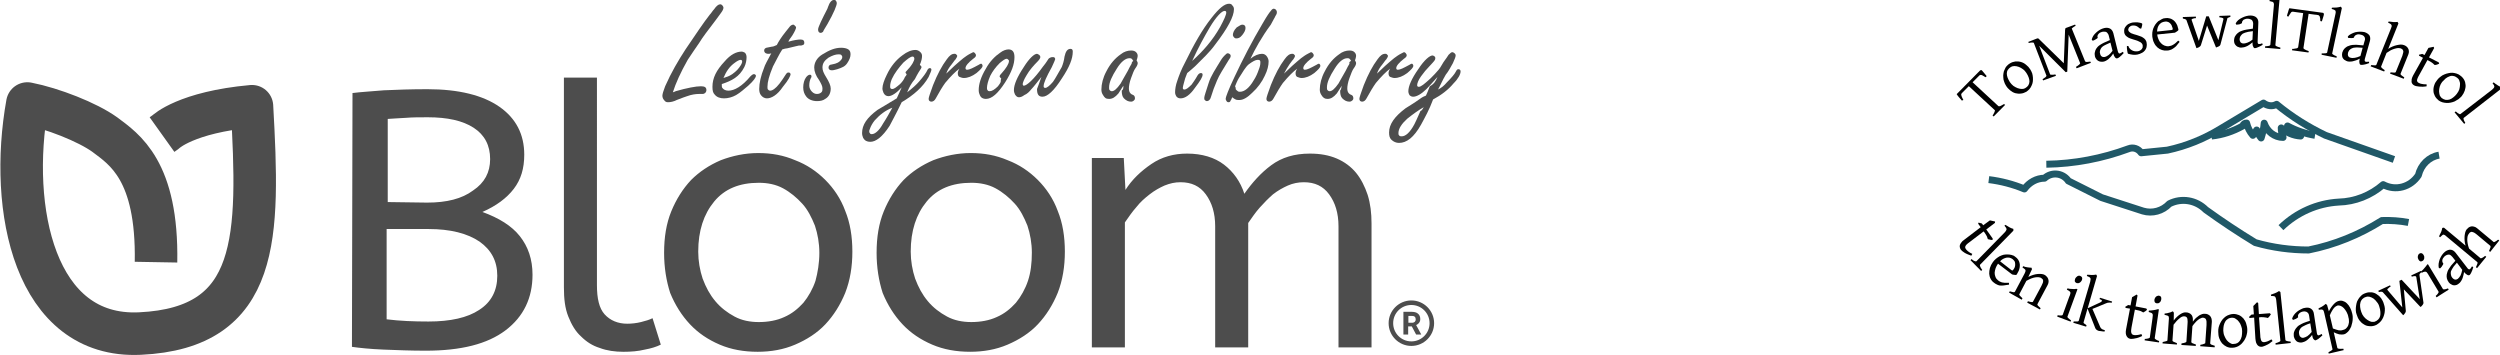 <?xml version="1.0" encoding="UTF-8" standalone="no"?>
<!-- Created with Inkscape (http://www.inkscape.org/) -->

<svg
   xmlns:dc="http://purl.org/dc/elements/1.1/"
   xmlns:cc="http://creativecommons.org/ns#"
   xmlns:rdf="http://www.w3.org/1999/02/22-rdf-syntax-ns#"
   xmlns:svg="http://www.w3.org/2000/svg"
   xmlns="http://www.w3.org/2000/svg"
   xmlns:sodipodi="http://sodipodi.sourceforge.net/DTD/sodipodi-0.dtd"
   xmlns:inkscape="http://www.inkscape.org/namespaces/inkscape"
   width="3.261in"
   height="0.463in"
   viewBox="0 0 293.511 41.682"
   id="svg2"
   version="1.1"
   inkscape:version="0.92.2 (5c3e80d, 2017-08-06)"
   sodipodi:docname="back-cover-outside.svg">
  <defs
     id="defs4" />
  <sodipodi:namedview
     id="base"
     pagecolor="#ffffff"
     bordercolor="#666666"
     borderopacity="1.0"
     inkscape:pageopacity="0.0"
     inkscape:pageshadow="2"
     inkscape:zoom="2.8"
     inkscape:cx="84.486839"
     inkscape:cy="13.83569"
     inkscape:document-units="px"
     inkscape:current-layer="g4936"
     showgrid="false"
     units="in"
     inkscape:window-width="1920"
     inkscape:window-height="1137"
     inkscape:window-x="-8"
     inkscape:window-y="-8"
     inkscape:window-maximized="1"
     showguides="true"
     inkscape:guide-bbox="true"
     fit-margin-top="0"
     fit-margin-left="0"
     fit-margin-right="0"
     fit-margin-bottom="0" />
  <g
     inkscape:label="Layer 1"
     inkscape:groupmode="layer"
     id="layer1"
     transform="translate(-176.039,-1002.473)">
    <g
       id="g4535"
       transform="translate(0,-0.763)">
      <path
         id="path4143"
         inkscape:connector-curvature="0"
         inkscape:export-filename="X:\dev\b36\src\BloomExe\Resources\LogoForSplashScreen.png"
         inkscape:export-xdpi="108.54"
         inkscape:export-ydpi="108.54"
         sodipodi:nodetypes="cccsccc"
         class="st1"
         d="m 194.328,1034.021 c 0.192,-10.755 -3.713,-13.252 -6.018,-14.981 -2.049,-1.472 -6.146,-3.073 -9.091,-3.649 -2.226,12.384 0.836,27.585 13.202,27.016 14.208,-0.654 14.027,-11.441 13.174,-26.696 -7.746,0.704 -10.115,3.009 -10.115,3.009 l -0.448,0.32"
         style="opacity:1;fill:none;stroke:#4d4d4d;stroke-width:4.994;stroke-linejoin:round;stroke-miterlimit:4;stroke-dasharray:none;stroke-opacity:1" />
      <path
         id="path7129"
         inkscape:connector-curvature="0"
         sodipodi:nodetypes="ccscsccsscscccccssscccscscscccsscsccccscccsccsccccssscccsccscssscscssssccscsssccccssscccsccscssscscssssccscsssccscccscccsccscsccccccscsccccccccc"
         class="st2"
         d="m 217.4,1014.162 c 0.97,-0.129 2.263,-0.194 3.685,-0.323 1.487,-0.065 3.168,-0.129 5.107,-0.129 3.685,0 6.529,0.711 8.469,2.069 1.939,1.357 2.909,3.232 2.909,5.624 0,1.616 -0.388,2.909 -1.228,4.008 -0.84,1.099 -2.069,2.004 -3.685,2.715 1.939,0.711 3.426,1.616 4.396,2.845 0.97,1.228 1.487,2.715 1.487,4.525 0,2.715 -1.034,4.913 -3.168,6.529 -2.133,1.616 -5.237,2.392 -9.374,2.392 -1.746,0 -3.362,-0.065 -4.978,-0.129 -1.552,-0.065 -2.78,-0.194 -3.685,-0.323 l 0.065,-29.803 m 8.921,26.829 c 2.586,0 4.59,-0.453 5.948,-1.358 1.422,-0.905 2.133,-2.263 2.133,-4.008 0,-1.746 -0.711,-3.038 -2.069,-4.008 -1.422,-0.97 -3.426,-1.487 -6.012,-1.487 h -4.913 v 10.602 c 1.552,0.194 3.168,0.259 4.913,0.259 m -0.129,-13.964 c 2.263,0 4.073,-0.453 5.366,-1.422 1.358,-0.905 2.004,-2.133 2.004,-3.685 0,-1.616 -0.646,-2.845 -1.939,-3.685 -1.293,-0.84 -3.103,-1.228 -5.366,-1.228 -0.97,0 -1.81,0 -2.586,0.065 -0.776,0.065 -1.487,0.065 -2.133,0.129 v 9.762 l 4.655,0.065 z m 19.912,9.697 c 0,1.552 0.259,2.715 0.905,3.426 0.646,0.711 1.552,1.099 2.651,1.099 0.517,0 1.099,-0.065 1.616,-0.194 0.517,-0.129 0.97,-0.259 1.358,-0.453 l 0.97,3.103 c -0.517,0.259 -1.164,0.453 -1.875,0.582 -0.776,0.194 -1.616,0.259 -2.521,0.259 -0.97,0 -1.939,-0.129 -2.78,-0.453 -0.84,-0.259 -1.552,-0.711 -2.198,-1.358 -0.646,-0.582 -1.099,-1.358 -1.487,-2.327 -0.388,-0.97 -0.517,-2.069 -0.517,-3.426 v -24.631 h 3.879 z m 26.118,-3.814 c 0,-1.099 -0.194,-2.198 -0.517,-3.168 -0.388,-0.97 -0.84,-1.875 -1.487,-2.586 -0.646,-0.711 -1.422,-1.358 -2.263,-1.81 -0.84,-0.453 -1.81,-0.646 -2.845,-0.646 -2.263,0 -4.008,0.711 -5.236,2.198 -1.228,1.487 -1.875,3.426 -1.875,5.883 0,1.099 0.194,2.198 0.517,3.168 0.388,1.034 0.84,1.875 1.487,2.651 0.646,0.776 1.422,1.358 2.263,1.81 0.84,0.453 1.81,0.646 2.845,0.646 1.099,0 2.133,-0.194 2.974,-0.582 0.905,-0.388 1.616,-0.97 2.263,-1.681 0.582,-0.711 1.099,-1.616 1.422,-2.586 0.259,-0.97 0.453,-2.069 0.453,-3.297 m -18.231,0 c 0,-1.81 0.259,-3.426 0.84,-4.849 0.582,-1.422 1.358,-2.651 2.327,-3.685 0.97,-0.97 2.133,-1.746 3.491,-2.327 1.358,-0.517 2.845,-0.84 4.396,-0.84 1.552,0 2.974,0.259 4.331,0.84 1.358,0.517 2.521,1.293 3.556,2.327 0.97,0.97 1.81,2.198 2.327,3.62 0.582,1.422 0.84,3.038 0.84,4.784 0,1.746 -0.259,3.362 -0.84,4.849 -0.582,1.422 -1.358,2.651 -2.327,3.685 -0.97,1.034 -2.198,1.81 -3.556,2.392 -1.358,0.582 -2.845,0.84 -4.396,0.84 -1.616,0 -3.103,-0.259 -4.461,-0.84 -1.358,-0.582 -2.521,-1.358 -3.491,-2.392 -0.97,-1.034 -1.745,-2.263 -2.327,-3.685 -0.453,-1.422 -0.711,-2.974 -0.711,-4.719 z m 43.185,0 c 0,-1.099 -0.194,-2.198 -0.517,-3.168 -0.388,-0.97 -0.84,-1.875 -1.487,-2.586 -0.646,-0.711 -1.422,-1.358 -2.263,-1.81 -0.84,-0.453 -1.81,-0.646 -2.845,-0.646 -2.263,0 -4.008,0.711 -5.237,2.198 -1.228,1.487 -1.875,3.426 -1.875,5.883 0,1.099 0.194,2.198 0.517,3.168 0.388,1.034 0.84,1.875 1.487,2.651 0.646,0.776 1.422,1.358 2.263,1.81 0.84,0.453 1.81,0.646 2.845,0.646 1.099,0 2.133,-0.194 2.974,-0.582 0.905,-0.388 1.616,-0.97 2.263,-1.681 0.582,-0.711 1.099,-1.616 1.422,-2.586 0.323,-0.97 0.453,-2.069 0.453,-3.297 m -18.231,0 c 0,-1.81 0.259,-3.426 0.84,-4.849 0.582,-1.422 1.358,-2.651 2.327,-3.685 0.97,-0.97 2.133,-1.746 3.491,-2.327 1.358,-0.517 2.845,-0.84 4.396,-0.84 1.552,0 2.974,0.259 4.331,0.84 1.358,0.517 2.521,1.293 3.556,2.327 0.97,0.97 1.81,2.198 2.327,3.62 0.582,1.422 0.84,3.038 0.84,4.784 0,1.746 -0.259,3.362 -0.84,4.849 -0.582,1.422 -1.358,2.651 -2.327,3.685 -0.97,1.034 -2.198,1.81 -3.556,2.392 -1.358,0.582 -2.845,0.84 -4.396,0.84 -1.616,0 -3.103,-0.259 -4.461,-0.84 -1.358,-0.582 -2.521,-1.358 -3.491,-2.392 -0.97,-1.034 -1.745,-2.263 -2.327,-3.685 -0.453,-1.422 -0.711,-2.974 -0.711,-4.719 z m 29.221,-7.37 c 0.776,-1.228 1.81,-2.198 3.038,-3.038 1.228,-0.84 2.651,-1.228 4.202,-1.228 1.746,0 3.232,0.453 4.331,1.293 1.099,0.84 1.939,2.004 2.392,3.426 0.905,-1.293 1.939,-2.457 3.168,-3.362 1.228,-0.905 2.715,-1.357 4.525,-1.357 1.228,0 2.263,0.194 3.168,0.582 0.905,0.388 1.681,0.97 2.263,1.681 0.582,0.711 1.034,1.616 1.358,2.586 0.323,1.034 0.453,2.133 0.453,3.362 v 14.546 h -3.879 v -14.223 c 0,-1.552 -0.388,-2.78 -1.099,-3.75 -0.711,-0.97 -1.681,-1.422 -2.974,-1.422 -0.646,0 -1.293,0.129 -1.875,0.388 -0.582,0.259 -1.164,0.582 -1.745,1.034 -0.517,0.453 -1.034,0.97 -1.552,1.552 -0.517,0.582 -0.905,1.164 -1.358,1.81 v 14.611 h -3.879 v -14.223 c 0,-1.552 -0.388,-2.78 -1.099,-3.75 -0.711,-0.97 -1.681,-1.422 -2.974,-1.422 -0.646,0 -1.228,0.129 -1.875,0.388 -0.582,0.259 -1.164,0.582 -1.745,1.034 -0.582,0.453 -1.099,0.905 -1.552,1.487 -0.517,0.582 -0.905,1.164 -1.358,1.81 v 14.675 h -3.879 v -22.239 h 3.75 z"
         style="fill:#4d4d4d;fill-opacity:1" />
      <g
         transform="matrix(0.646,0,0,0.646,160.251,985.2)"
         id="g7131"
         style="fill:#4d4d4d;fill-opacity:1">
        <path
           id="path7133"
           inkscape:connector-curvature="0"
           class="st3"
           d="m 146.7,44.7 c 0.2,-0.1 0.4,-0.1 0.5,-0.2 2.1,-0.6 3.7,-0.9 4.6,-0.9 0.7,0 1,0.2 1,0.7 0,0.2 -0.1,0.4 -0.2,0.5 -0.1,0.1 -0.3,0.2 -0.5,0.2 -0.1,0 -0.2,0 -0.4,0 -0.1,0 -0.3,0 -0.3,0 -0.5,0 -1.3,0.1 -2.1,0.4 -0.3,0.1 -0.9,0.3 -1.9,0.7 -0.6,0.3 -1.1,0.4 -1.6,0.4 -0.3,0 -0.5,-0.1 -0.7,-0.4 -0.2,-0.2 -0.3,-0.5 -0.3,-0.8 0,-0.3 0.2,-0.9 0.5,-1.7 1.1,-2.5 2.4,-4.7 3.7,-6.7 1.9,-2.8 3.3,-4.9 4.4,-6.3 0.3,-0.3 0.5,-0.7 0.8,-1 0.4,-0.6 0.8,-0.9 1.1,-0.9 0.2,0 0.3,0.1 0.4,0.2 0.1,0.1 0.2,0.3 0.2,0.4 0,0.2 -0.1,0.5 -0.4,0.9 -0.1,0.1 -0.4,0.6 -1.1,1.5 -1.3,1.7 -2.3,3 -2.9,4 -0.6,0.9 -1.4,2 -2.1,3.1 -1.3,2.3 -2.2,4.3 -2.7,5.9 z"
           style="fill:#4d4d4d;fill-opacity:1" />
        <path
           id="path7135"
           inkscape:connector-curvature="0"
           class="st3"
           d="m 155.6,43.2 v 0.2 c 0,0.2 0,0.4 0.1,0.5 0.2,0.3 0.6,0.5 1.1,0.5 1.1,0 2.5,-0.8 4,-2.6 0.3,-0.3 0.5,-0.4 0.6,-0.4 0.1,0 0.2,0 0.3,0.1 0.1,0.1 0.1,0.1 0.1,0.2 0,0.3 -0.4,0.9 -1.4,1.8 -0.7,0.6 -1.5,1.3 -2.2,1.7 -0.7,0.4 -1.5,0.6 -2.2,0.6 -0.7,0 -1.3,-0.2 -1.7,-0.7 -0.3,-0.3 -0.4,-0.7 -0.4,-1.4 0,-1.6 0.7,-3 2.2,-4.6 1.1,-1.3 2.2,-1.8 3.1,-1.8 0.2,0 0.4,0.1 0.6,0.2 0.2,0.2 0.3,0.5 0.3,0.8 0,0.5 -0.1,1.2 -0.4,1.8 -0.9,1.8 -2.3,2.5 -4.1,3.1 z m 0.3,-1.1 c 0.6,-0.2 1,-0.3 1.6,-0.7 0.8,-0.6 1.1,-0.9 1.6,-1.7 0.1,-0.2 0.2,-0.4 0.2,-0.6 0,-0.2 -0.1,-0.3 -0.3,-0.3 -0.2,0 -0.6,0.2 -1,0.5 -1,0.7 -1.6,1.6 -2.1,2.8 z"
           style="fill:#4d4d4d;fill-opacity:1" />
        <path
           id="path7137"
           inkscape:connector-curvature="0"
           class="st3"
           d="m 166.6,36.9 c -0.6,0.9 -1.1,2 -1.7,3.1 -0.7,1.7 -1,2.8 -1,3.7 0,0.2 0,0.4 0.1,0.5 0.1,0.1 0.2,0.2 0.4,0.2 0.4,0 1,-0.4 1.7,-1.3 0.4,-0.5 0.7,-1 1.1,-1.6 0.2,-0.3 0.3,-0.4 0.5,-0.4 0.1,0 0.2,0 0.3,0.1 0.1,0.1 0.1,0.2 0.1,0.2 0,0.3 -0.4,1.1 -1.4,2.3 -1,1.5 -2.1,2.1 -2.9,2.1 -0.4,0 -0.8,-0.2 -1.1,-0.6 -0.2,-0.3 -0.3,-0.6 -0.3,-1.1 0,-1.1 0.3,-2.4 0.9,-3.9 0.1,-0.4 0.6,-1.3 1.3,-2.6 -0.2,0.1 -0.4,0.1 -0.5,0.1 -0.2,0 -0.3,0 -0.5,-0.1 -0.2,-0.1 -0.3,-0.3 -0.3,-0.5 0,-0.2 0.1,-0.4 0.4,-0.5 0.1,0 0.4,-0.1 1,-0.2 0.2,0 0.5,-0.1 0.9,-0.3 0.3,-0.6 0.8,-1.4 1.6,-2.4 0.4,-0.5 0.7,-0.9 0.8,-1 0.2,-0.2 0.4,-0.3 0.6,-0.3 0.1,0 0.2,0.1 0.3,0.2 0.1,0.1 0.2,0.2 0.2,0.3 0,0.2 -0.2,0.7 -0.7,1.5 -0.3,0.4 -0.6,0.8 -0.7,1.1 1,-0.3 1.8,-0.4 2.2,-0.4 0.5,0 0.7,0.2 0.7,0.6 0,0.2 -0.1,0.4 -0.3,0.4 -0.1,0.1 -0.3,0.1 -0.7,0.1 -0.1,0 -0.8,0.2 -2.1,0.5 -0.2,0 -0.6,0.1 -0.9,0.2 z"
           style="fill:#4d4d4d;fill-opacity:1" />
        <path
           id="path7139"
           inkscape:connector-curvature="0"
           class="st3"
           d="m 176,27.9 c 0.1,0 0.2,0 0.3,0.1 0.1,0.1 0.2,0.3 0.2,0.5 0,0.4 -0.5,1.7 -1.7,3.8 -0.4,0.7 -0.7,1.1 -0.8,1.4 -0.1,0.1 -0.3,0.2 -0.4,0.2 -0.3,0 -0.5,-0.2 -0.5,-0.6 0,-0.3 0.2,-0.7 0.5,-1.4 0.8,-1.7 1.3,-2.5 1.3,-2.7 0.3,-0.9 0.7,-1.3 1.1,-1.3 z"
           style="fill:#4d4d4d;fill-opacity:1" />
        <path
           id="path7141"
           inkscape:connector-curvature="0"
           class="st3"
           d="m 177.3,36.6 c 0.5,0 1,0.1 1.3,0.3 0.3,0.2 0.4,0.5 0.4,0.9 0,0.5 -0.2,1 -0.6,1.6 -0.4,0.6 -0.9,0.8 -1.8,1.1 -0.4,0.1 -0.7,0.2 -1,0.2 -0.4,0 -0.6,-0.2 -0.6,-0.5 0,-0.2 0.1,-0.4 0.3,-0.5 0.1,0 0.4,-0.1 0.9,-0.2 0.3,-0.1 0.6,-0.2 0.9,-0.5 0.2,-0.2 0.4,-0.4 0.4,-0.7 0,-0.2 -0.1,-0.3 -0.2,-0.4 -0.1,-0.1 -0.3,-0.1 -0.5,-0.1 -0.5,0 -1.1,0.2 -1.8,0.6 -0.7,0.5 -1.1,1 -1.1,1.8 0,0.5 0.2,1 0.7,1.8 0.5,0.8 0.8,1.5 0.8,2 0,0.8 -0.3,1.5 -1,1.9 -0.4,0.3 -0.9,0.4 -1.5,0.4 -0.8,0 -1.6,-0.3 -2,-0.9 -0.3,-0.4 -0.5,-0.9 -0.5,-1.6 0,-0.7 0.2,-1.4 0.5,-1.8 0.2,-0.3 0.5,-0.5 0.7,-0.5 0.2,0 0.3,0.1 0.3,0.3 0,0.1 0,0.2 -0.1,0.3 -0.2,0.4 -0.3,0.8 -0.3,1.4 0,0.4 0.2,0.8 0.5,1.1 0.3,0.3 0.6,0.4 0.9,0.4 0.3,0 0.6,-0.1 0.8,-0.3 0.2,-0.2 0.2,-0.4 0.2,-0.7 0,-0.4 -0.2,-0.8 -0.6,-1.5 -0.6,-0.8 -0.9,-1.6 -0.9,-2.3 0,-0.9 0.5,-1.8 1.5,-2.4 1.3,-0.8 2.3,-1.2 3.4,-1.2 z"
           style="fill:#4d4d4d;fill-opacity:1" />
        <path
           id="path7143"
           inkscape:connector-curvature="0"
           class="st3"
           d="m 189.3,44.7 c 0.9,-0.7 1.7,-1.4 2.2,-2 0.7,-0.8 1.3,-1.6 1.5,-2.1 0.1,-0.2 0.3,-0.3 0.4,-0.3 0.2,0 0.3,0.1 0.3,0.3 0,0.2 -0.2,0.6 -0.5,1.3 -1,1.8 -2.7,3.3 -4.9,4.6 -1,2.1 -1.8,3.5 -2.2,4.3 -1.3,2 -2.5,2.9 -3.5,2.9 -0.6,0 -1,-0.2 -1.3,-0.7 -0.1,-0.3 -0.2,-0.5 -0.2,-0.9 0,-1.5 0.9,-2.8 2.8,-4.2 0.3,-0.2 1.5,-0.9 3.5,-2.1 0.4,-0.8 0.7,-1.6 0.9,-2 -0.9,1 -1.8,1.6 -2.4,1.6 -0.4,0 -0.7,-0.2 -0.9,-0.6 -0.1,-0.3 -0.2,-0.5 -0.2,-0.8 0,-0.6 0.3,-1.5 0.8,-2.5 0.7,-1.5 1.7,-2.7 2.8,-3.5 0.9,-0.7 1.7,-1 2.4,-1 0.3,0 0.6,0.1 0.9,0.4 0.2,0.2 0.3,0.4 0.3,0.7 0,0.4 -0.1,0.9 -0.4,1.6 0.2,0.2 0.3,0.3 0.3,0.4 0,0.1 0,0.1 -0.1,0.3 -0.2,0.3 -0.6,0.9 -1.1,1.9 -0.6,0.7 -1,1.4 -1.4,2.4 z m -0.1,-3.3 c -0.1,-0.1 -0.2,-0.2 -0.2,-0.3 0,-0.1 0.1,-0.2 0.2,-0.3 0.4,-0.4 0.8,-0.9 1.1,-1.4 0.2,-0.4 0.3,-0.6 0.3,-0.8 0,-0.2 -0.1,-0.4 -0.3,-0.4 -0.4,0 -0.9,0.4 -1.7,1.1 -0.8,0.9 -1.6,1.9 -2.1,3 -0.2,0.5 -0.3,0.9 -0.3,1.3 0,0.2 0,0.3 0.1,0.4 0.1,0.1 0.2,0.1 0.3,0.1 0.3,0 0.7,-0.3 1.4,-0.9 0.4,-0.4 0.7,-0.8 0.9,-1.3 0.3,-0.3 0.3,-0.5 0.3,-0.5 z m -2.6,6.1 c -1.3,0.5 -2.3,1.3 -3.2,2.3 -0.4,0.5 -0.7,1 -0.9,1.6 -0.1,0.2 -0.1,0.3 -0.1,0.4 0,0.1 0,0.2 0.1,0.3 0.1,0.2 0.2,0.2 0.4,0.2 0.5,0 1.3,-0.6 2,-1.9 0.6,-0.9 1.2,-2 1.7,-2.9 z"
           style="fill:#4d4d4d;fill-opacity:1" />
        <path
           id="path7145"
           inkscape:connector-curvature="0"
           class="st3"
           d="m 196.4,41.3 c 0.9,-0.9 2,-1.9 3.1,-2.8 0.4,-0.3 0.8,-0.6 1.4,-0.9 0.2,-0.1 0.4,-0.2 0.4,-0.2 0.1,0 0.3,0.1 0.4,0.3 0.1,0.1 0.1,0.2 0.1,0.3 0,0.2 -0.2,0.4 -0.5,0.6 -0.9,0.7 -1.4,1.3 -1.4,1.7 0,0.2 0.1,0.3 0.3,0.3 0.4,0 1,-0.3 2.1,-0.9 0.2,-0.1 0.3,-0.2 0.4,-0.2 0.1,0 0.1,0 0.2,0.1 0.1,0.1 0.1,0.2 0.1,0.3 0,0.3 -0.4,0.7 -1.1,1.3 -0.8,0.6 -1.6,0.9 -2.3,0.9 -0.3,0 -0.5,-0.1 -0.8,-0.2 -0.2,-0.1 -0.3,-0.3 -0.3,-0.7 0,-0.2 0.1,-0.5 0.3,-0.8 -0.7,0.5 -1.6,1.4 -2.6,2.6 -0.5,0.7 -1.1,1.7 -1.7,2.8 -0.2,0.4 -0.5,0.6 -0.8,0.6 -0.3,0 -0.5,-0.2 -0.5,-0.5 0,-0.3 0.3,-1.1 0.8,-2.5 0.8,-2 1.6,-3.5 2.5,-4.7 0.5,-0.7 0.9,-1 1.4,-1 0.1,0 0.2,0 0.3,0.1 0.1,0.1 0.2,0.2 0.2,0.3 0,0.1 -0.1,0.3 -0.3,0.6 0,0 -0.3,0.3 -0.7,0.9 -0.5,0.6 -0.8,1.1 -1,1.7 z"
           style="fill:#4d4d4d;fill-opacity:1" />
        <path
           id="path7147"
           inkscape:connector-curvature="0"
           class="st3"
           d="m 207.7,36.9 c 0.7,0 1.1,0.4 1.1,1.4 0,1.3 -0.5,2.7 -1.7,4.6 -1.3,2 -2.4,3 -3.5,3 -0.5,0 -0.9,-0.2 -1.1,-0.7 -0.1,-0.2 -0.2,-0.5 -0.2,-0.9 0,-1.1 0.4,-2.4 1.3,-3.9 0.7,-1.3 1.7,-2.3 2.6,-2.9 0.5,-0.4 1.1,-0.6 1.5,-0.6 z m -1.3,5.3 c -0.2,-0.2 -0.3,-0.3 -0.3,-0.4 0,-0.1 0.1,-0.3 0.4,-0.6 0.8,-0.9 1.3,-1.7 1.3,-2.2 0,-0.1 0,-0.1 -0.1,-0.2 -0.1,-0.1 -0.2,-0.2 -0.3,-0.2 -0.3,0 -0.7,0.3 -1.3,0.8 -0.7,0.7 -1.3,1.5 -1.7,2.3 -0.4,0.9 -0.6,1.7 -0.6,2.2 0,0.1 0,0.3 0.1,0.4 0.1,0.2 0.3,0.2 0.4,0.2 0.4,0 0.9,-0.3 1.5,-0.9 0.2,-0.3 0.4,-0.5 0.5,-0.8 0,-0.5 0.1,-0.6 0.1,-0.6 z"
           style="fill:#4d4d4d;fill-opacity:1" />
        <path
           id="path7149"
           inkscape:connector-curvature="0"
           class="st3"
           d="m 213.7,41.9 c -0.8,1 -1.4,1.8 -1.8,2.2 -0.4,0.5 -0.8,0.9 -1.3,1.1 -0.4,0.3 -0.7,0.4 -1,0.4 -0.3,0 -0.5,-0.2 -0.7,-0.5 -0.1,-0.2 -0.2,-0.5 -0.2,-0.8 0,-1 0.6,-2.4 1.8,-4.2 1,-1.6 1.9,-2.4 2.4,-2.4 0.1,0 0.2,0.1 0.4,0.2 0.1,0.1 0.2,0.2 0.2,0.4 0,0.2 -0.2,0.5 -0.5,0.8 -0.7,0.7 -1.5,1.6 -2,2.5 -0.5,0.8 -0.7,1.4 -0.7,1.6 0,0.2 0.1,0.3 0.2,0.3 0.5,0 1.8,-1.1 3.5,-3.5 0.6,-0.7 0.9,-1.3 1,-1.4 0.2,-0.2 0.5,-0.3 0.7,-0.3 0.2,0 0.3,0 0.4,0.1 0.1,0.1 0.1,0.2 0.1,0.3 0,0.1 -0.2,0.5 -0.6,1.4 -1,1.8 -1.5,2.9 -1.5,3.5 0,0.2 0.1,0.3 0.3,0.3 0.3,0 0.8,-0.4 1.4,-1.1 0.5,-0.7 1,-1.7 1.6,-2.7 0.2,-0.5 0.4,-1.1 0.5,-1.9 0.2,-0.9 0.5,-1.4 1.1,-1.4 0.3,0 0.4,0.2 0.4,0.5 0,1.3 -0.6,2.8 -2,4.9 -1.4,2.2 -2.6,3.3 -3.5,3.3 -0.7,0 -1,-0.4 -1,-1.4 0.1,-0.2 0.4,-1.1 0.8,-2.2 z"
           style="fill:#4d4d4d;fill-opacity:1" />
        <path
           id="path7151"
           inkscape:connector-curvature="0"
           class="st3"
           d="m 228.6,43.5 c -0.3,0.5 -0.6,0.9 -0.9,1.4 -0.6,0.7 -1.1,1 -1.7,1 -0.6,0 -0.8,-0.2 -1.1,-0.7 -0.2,-0.3 -0.3,-0.6 -0.3,-1 0,-1 0.3,-2.2 0.9,-3.3 0.7,-1.4 1.6,-2.4 2.6,-3.1 0.6,-0.5 1.3,-0.7 1.9,-0.7 0.4,0 0.7,0.1 0.9,0.3 0.2,0.2 0.3,0.4 0.3,0.7 0,0.2 -0.1,0.5 -0.2,0.8 0.1,0.2 0.2,0.3 0.2,0.5 0,0.2 -0.1,0.5 -0.4,0.9 -0.3,0.4 -0.5,1 -0.8,1.8 -0.3,0.8 -0.4,1.5 -0.4,1.9 0,0.4 0.1,0.7 0.3,0.9 0.1,0.1 0.2,0.2 0.5,0.3 0.2,0.1 0.3,0.3 0.3,0.6 0,0.2 -0.1,0.3 -0.2,0.4 -0.1,0.1 -0.3,0.2 -0.5,0.2 -0.5,0 -0.9,-0.2 -1.3,-0.6 -0.3,-0.3 -0.4,-0.8 -0.4,-1.4 0.3,-0.2 0.3,-0.5 0.3,-0.9 z m 1.8,-4.5 c -0.1,-0.2 -0.2,-0.3 -0.3,-0.4 -0.1,-0.1 -0.3,-0.1 -0.4,-0.1 -0.7,0 -1.5,0.6 -2.3,1.9 -0.9,1.4 -1.4,2.5 -1.4,3.4 0,0.2 0,0.4 0.1,0.5 0.1,0.1 0.2,0.2 0.4,0.2 0.4,0 0.9,-0.4 1.6,-1.4 0.3,-0.5 0.7,-1.3 1.3,-2.3 0.3,-0.6 0.5,-1 0.7,-1.3 0,-0.2 0.1,-0.4 0.3,-0.5 z"
           style="fill:#4d4d4d;fill-opacity:1" />
        <path
           id="path7153"
           inkscape:connector-curvature="0"
           class="st3"
           d="m 240.2,41.2 c -0.3,0.7 -0.5,1.3 -0.6,1.8 -0.1,0.4 -0.2,0.7 -0.2,0.9 0,0.2 0.1,0.3 0.3,0.3 0.3,0 0.7,-0.3 1.3,-0.9 0.2,-0.3 0.6,-0.8 1.1,-1.7 0.2,-0.3 0.4,-0.4 0.6,-0.4 0.2,0 0.3,0.1 0.3,0.3 0,0.4 -0.4,1.1 -1.4,2.4 -0.9,1.3 -1.8,1.9 -2.6,1.9 -0.3,0 -0.6,-0.1 -0.8,-0.4 -0.1,-0.2 -0.2,-0.4 -0.2,-0.7 0,-0.5 0.1,-1.3 0.4,-2.1 0.3,-0.9 0.7,-2 1.4,-3.3 1.6,-3.3 3.2,-6.1 4.8,-8.1 1.4,-1.8 2.4,-2.6 3.2,-2.6 0.3,0 0.5,0.1 0.6,0.3 0.2,0.2 0.3,0.4 0.3,0.7 0,1.3 -1.1,3.4 -3.4,6.4 -1,1.4 -2.3,2.6 -3.7,4 -0.2,0.2 -0.8,0.7 -1.4,1.2 z m 0.9,-2.2 c 1.9,-1.7 3.7,-3.7 5.1,-6.2 0.7,-1.3 1.1,-2.2 1.1,-2.6 0,-0.2 -0.1,-0.3 -0.3,-0.3 -0.5,0 -1.5,1 -2.7,3 -1,1.7 -2.1,3.7 -3.2,6.1 z"
           style="fill:#4d4d4d;fill-opacity:1" />
        <path
           id="path7155"
           inkscape:connector-curvature="0"
           class="st3"
           d="m 247.6,37.6 c 0.1,0 0.3,0.1 0.4,0.2 0.1,0.1 0.1,0.2 0.1,0.3 0,0.2 -0.1,0.4 -0.4,0.8 -0.9,1.5 -1.7,2.7 -2.1,3.7 -0.4,0.9 -0.8,2 -1.1,3 -0.1,0.4 -0.4,0.7 -0.7,0.7 -0.2,0 -0.3,-0.1 -0.4,-0.2 -0.1,-0.1 -0.1,-0.2 -0.1,-0.4 0,-0.3 0.3,-1.1 0.8,-2.7 0.4,-1.3 1.3,-2.6 2.2,-4.1 0.3,-0.5 0.6,-0.8 0.7,-0.9 0.3,-0.3 0.4,-0.4 0.6,-0.4 z m 2.6,-5.2 c 0.4,0 0.6,0.2 0.6,0.6 0,0.4 -0.2,0.8 -0.6,1.3 -0.4,0.5 -0.7,0.6 -1.1,0.6 -0.2,0 -0.3,-0.1 -0.4,-0.2 -0.1,-0.1 -0.2,-0.3 -0.2,-0.4 0,-0.4 0.2,-0.9 0.7,-1.4 0.4,-0.2 0.7,-0.5 1,-0.5 z"
           style="fill:#4d4d4d;fill-opacity:1" />
        <path
           id="path7157"
           inkscape:connector-curvature="0"
           class="st3"
           d="m 251.7,38.6 c 0.7,-0.6 1.5,-0.9 2.1,-0.9 0.4,0 0.7,0.2 0.9,0.5 0.2,0.3 0.3,0.6 0.3,0.9 0,0.7 -0.2,1.6 -0.7,2.6 -0.5,1.1 -1.3,2.2 -2.3,3.1 -0.8,0.8 -1.6,1.3 -2.3,1.3 -0.3,0 -0.5,0 -0.7,-0.1 -0.2,-0.1 -0.4,-0.2 -0.6,-0.4 -0.1,0.1 -0.1,0.2 -0.1,0.2 -0.1,0.3 -0.3,0.5 -0.3,0.6 -0.1,0.1 -0.2,0.1 -0.3,0.1 -0.2,0 -0.3,-0.1 -0.4,-0.3 -0.1,-0.1 -0.1,-0.3 -0.1,-0.4 0,-0.2 0.5,-1.6 1.6,-3.9 1.5,-3.2 3.2,-6.5 5.1,-9.7 0.8,-1.4 1.3,-2.1 1.5,-2.3 0.2,-0.3 0.4,-0.4 0.5,-0.4 0.2,0 0.4,0.1 0.5,0.3 0.1,0.1 0.1,0.3 0.1,0.4 0,0.2 -0.1,0.4 -0.3,0.7 0,0.1 -0.3,0.5 -0.8,1.5 -1.7,2.3 -2.9,4.5 -3.7,6.2 z m -2.7,5.5 c 0.1,0.2 0.3,0.3 0.4,0.4 0.1,0.1 0.3,0.1 0.4,0.1 0.8,0 1.7,-0.7 2.5,-2.1 0.4,-0.6 0.7,-1.3 0.9,-1.9 0.2,-0.5 0.3,-0.9 0.3,-1.3 0,-0.2 0,-0.3 -0.1,-0.4 -0.1,-0.1 -0.2,-0.1 -0.4,-0.1 -0.4,0 -0.9,0.3 -1.6,0.8 -0.6,0.5 -1.1,1.4 -1.8,2.5 -0.3,0.5 -0.5,1 -0.7,1.5 0.2,0.4 0.1,0.5 0.1,0.5 z"
           style="fill:#4d4d4d;fill-opacity:1" />
        <path
           id="path7159"
           inkscape:connector-curvature="0"
           class="st3"
           d="m 257.8,41.3 c 0.9,-0.9 2,-1.9 3.1,-2.8 0.4,-0.3 0.8,-0.6 1.4,-0.9 0.2,-0.1 0.4,-0.2 0.4,-0.2 0.1,0 0.3,0.1 0.4,0.3 0.1,0.1 0.1,0.2 0.1,0.3 0,0.2 -0.2,0.4 -0.5,0.6 -0.9,0.7 -1.4,1.3 -1.4,1.7 0,0.2 0.1,0.3 0.3,0.3 0.4,0 1,-0.3 2.1,-0.9 0.2,-0.1 0.3,-0.2 0.4,-0.2 0.1,0 0.1,0 0.2,0.1 0.1,0.1 0.1,0.2 0.1,0.3 0,0.3 -0.4,0.7 -1.1,1.3 -0.8,0.6 -1.6,0.9 -2.3,0.9 -0.3,0 -0.5,-0.1 -0.8,-0.2 -0.2,-0.1 -0.3,-0.3 -0.3,-0.7 0,-0.2 0.1,-0.5 0.3,-0.8 -0.7,0.5 -1.6,1.4 -2.6,2.6 -0.5,0.7 -1.1,1.7 -1.7,2.8 -0.2,0.4 -0.5,0.6 -0.8,0.6 -0.3,0 -0.5,-0.2 -0.5,-0.5 0,-0.3 0.3,-1.1 0.8,-2.5 0.8,-2 1.6,-3.5 2.5,-4.7 0.5,-0.7 0.9,-1 1.4,-1 0.1,0 0.2,0 0.3,0.1 0.1,0.1 0.2,0.2 0.2,0.3 0,0.1 -0.1,0.3 -0.3,0.6 0,0 -0.3,0.3 -0.7,0.9 -0.4,0.6 -0.7,1.1 -1,1.7 z"
           style="fill:#4d4d4d;fill-opacity:1" />
        <path
           id="path7161"
           inkscape:connector-curvature="0"
           class="st3"
           d="m 268.3,43.5 c -0.3,0.5 -0.6,0.9 -0.9,1.4 -0.6,0.7 -1.1,1 -1.7,1 -0.5,0 -0.8,-0.2 -1.1,-0.7 -0.2,-0.3 -0.3,-0.6 -0.3,-1 0,-1 0.3,-2.2 0.9,-3.3 0.7,-1.4 1.6,-2.4 2.6,-3.1 0.6,-0.5 1.3,-0.7 1.9,-0.7 0.4,0 0.7,0.1 0.9,0.3 0.2,0.2 0.3,0.4 0.3,0.7 0,0.2 -0.1,0.5 -0.2,0.8 0.1,0.2 0.2,0.3 0.2,0.5 0,0.2 -0.1,0.5 -0.4,0.9 -0.3,0.4 -0.5,1 -0.8,1.8 -0.3,0.8 -0.4,1.5 -0.4,1.9 0,0.4 0.1,0.7 0.3,0.9 0.1,0.1 0.2,0.2 0.5,0.3 0.2,0.1 0.3,0.3 0.3,0.6 0,0.2 -0.1,0.3 -0.2,0.4 -0.1,0.1 -0.3,0.2 -0.5,0.2 -0.5,0 -0.9,-0.2 -1.3,-0.6 -0.3,-0.3 -0.4,-0.8 -0.4,-1.4 0.2,-0.2 0.2,-0.5 0.3,-0.9 z M 270,39 c -0.1,-0.2 -0.2,-0.3 -0.3,-0.4 -0.1,-0.1 -0.3,-0.1 -0.4,-0.1 -0.7,0 -1.5,0.6 -2.3,1.9 -0.9,1.4 -1.4,2.5 -1.4,3.4 0,0.2 0,0.4 0.1,0.5 0.1,0.1 0.2,0.2 0.4,0.2 0.4,0 0.9,-0.4 1.6,-1.4 0.3,-0.5 0.7,-1.3 1.3,-2.3 0.3,-0.6 0.5,-1 0.7,-1.3 -0.1,-0.2 0,-0.4 0.3,-0.5 z"
           style="fill:#4d4d4d;fill-opacity:1" />
        <path
           id="path7163"
           inkscape:connector-curvature="0"
           class="st3"
           d="m 274.7,41.3 c 0.9,-0.9 2,-1.9 3.1,-2.8 0.4,-0.3 0.8,-0.6 1.4,-0.9 0.2,-0.1 0.4,-0.2 0.4,-0.2 0.1,0 0.3,0.1 0.4,0.3 0.1,0.1 0.1,0.2 0.1,0.3 0,0.2 -0.2,0.4 -0.5,0.6 -0.9,0.7 -1.4,1.3 -1.4,1.7 0,0.2 0.1,0.3 0.3,0.3 0.4,0 1,-0.3 2.1,-0.9 0.2,-0.1 0.3,-0.2 0.4,-0.2 0.1,0 0.1,0 0.2,0.1 0.1,0.1 0.1,0.2 0.1,0.3 0,0.3 -0.4,0.7 -1.1,1.3 -0.8,0.6 -1.6,0.9 -2.3,0.9 -0.3,0 -0.5,-0.1 -0.8,-0.2 -0.2,-0.1 -0.3,-0.3 -0.3,-0.7 0,-0.2 0.1,-0.5 0.3,-0.8 -0.7,0.5 -1.6,1.4 -2.6,2.6 -0.5,0.7 -1.1,1.7 -1.7,2.8 -0.2,0.4 -0.5,0.6 -0.8,0.6 -0.3,0 -0.5,-0.2 -0.5,-0.5 0,-0.3 0.3,-1.1 0.8,-2.5 0.8,-2 1.6,-3.5 2.5,-4.7 0.5,-0.7 0.9,-1 1.4,-1 0.1,0 0.2,0 0.3,0.1 0.1,0.1 0.2,0.2 0.2,0.3 0,0.1 -0.1,0.3 -0.3,0.6 0,0 -0.3,0.3 -0.7,0.9 -0.5,0.6 -0.8,1.1 -1,1.7 z"
           style="fill:#4d4d4d;fill-opacity:1" />
        <path
           id="path7165"
           inkscape:connector-curvature="0"
           class="st3"
           d="m 285.7,41.9 c -0.8,0.9 -1.5,1.7 -2,2.2 -0.9,0.9 -1.8,1.4 -2.4,1.4 -0.3,0 -0.5,-0.1 -0.7,-0.3 -0.1,-0.2 -0.2,-0.4 -0.2,-0.7 0,-0.9 0.6,-2.3 1.8,-4 1.1,-1.7 2.1,-2.5 2.6,-2.5 0.1,0 0.3,0.1 0.4,0.2 0.1,0.1 0.1,0.2 0.1,0.3 0,0.2 -0.1,0.4 -0.2,0.5 -0.1,0.1 -0.4,0.5 -0.9,1 -0.5,0.5 -1,1.1 -1.5,1.8 -0.5,0.7 -0.7,1.3 -0.7,1.6 0,0.2 0.1,0.3 0.3,0.3 0.4,0 1,-0.5 2.1,-1.5 0.6,-0.6 1.1,-1.1 1.5,-1.6 0.1,-0.1 0.4,-0.5 0.9,-1.4 0.5,-0.7 0.8,-1.1 0.9,-1.3 0.3,-0.3 0.5,-0.5 0.7,-0.5 0.1,0 0.3,0.1 0.4,0.2 0.1,0.1 0.2,0.2 0.2,0.4 0,0.3 -0.2,0.7 -0.5,1.4 -0.4,0.7 -0.8,1.5 -1.3,2.1 -0.6,1 -1,2 -1.4,2.7 0.6,-0.3 1.1,-0.7 1.6,-1.3 0.8,-0.8 1.4,-1.5 1.6,-1.9 0.2,-0.4 0.3,-0.5 0.5,-0.5 0.2,0 0.4,0.1 0.4,0.4 0,0.5 -0.4,1.3 -1.3,2.2 -0.9,1.1 -2.2,2.1 -3.7,2.9 -0.7,1.9 -1.5,3.3 -2.2,4.6 -1.3,2.3 -2.6,3.3 -4,3.3 -0.5,0 -1,-0.2 -1.4,-0.6 -0.3,-0.3 -0.4,-0.7 -0.4,-1.3 0,-1.5 1,-2.9 3,-4.4 0.6,-0.4 1.5,-0.9 2.6,-1.7 0.4,-0.3 0.8,-0.5 1.1,-0.6 0.2,-0.4 0.4,-0.9 0.7,-1.7 0.8,-0.4 1.1,-1 1.4,-1.7 z m -2.5,5.5 c -0.9,0.5 -2,1.3 -3,2.1 -1,0.9 -1.6,1.8 -1.6,2.6 0,0.2 0,0.3 0.1,0.4 0.1,0.2 0.3,0.2 0.5,0.2 0.7,0 1.5,-0.7 2.3,-2.2 0.1,-0.2 0.5,-1 1.1,-2.4 0.3,-0.1 0.4,-0.4 0.6,-0.7 z"
           style="fill:#4d4d4d;fill-opacity:1" />
      </g>
    </g>
    <g
       id="g4936"
       transform="matrix(0.164,0,0,-0.164,388.247,1118.536)">
      <path
         inkscape:connector-curvature="0"
         id="path4850"
         style="fill:#000000;fill-opacity:1;fill-rule:evenodd;stroke:none"
         d="m 133.4,624.3 -0.8,0.7 c 0.5,0.6 0.8,1.2 1,1.7 v 0 c 0.3,0.4 0.4,0.8 0.5,1.1 v 0 c 0.1,0.3 0.2,0.6 0.2,0.8 v 0 c 0,0.2 -0.1,0.3 -0.2,0.3 v 0 l -18.5,17.1 -5,-5 v 0 c -0.2,-0.2 -0.3,-0.4 -0.4,-0.6 v 0 c 0,-0.2 -0.1,-0.5 0,-0.8 v 0 c 0.1,-0.3 0.2,-0.8 0.4,-1.3 v 0 c 0.3,-0.6 0.6,-1.3 1.1,-2.2 v 0 l -1.1,-0.4 c -0.6,0.7 -1.3,1.4 -2,2.3 v 0 c -0.7,0.8 -1.3,1.6 -1.7,2.3 v 0 l 16.9,17.1 1,0.1 v 0 c 0.5,-0.6 1.1,-1.3 1.7,-2 v 0 c 0.7,-0.8 1.3,-1.5 1.9,-2.3 v 0 l -0.8,-0.8 c -0.7,0.4 -1.2,0.7 -1.7,1 v 0 c -0.4,0.3 -0.8,0.4 -1.2,0.6 v 0 c -0.4,0 -0.7,0.1 -0.9,0 v 0 c -0.2,0 -0.5,-0.2 -0.7,-0.4 v 0 l -4.8,-4.8 18.5,-17.1 v 0 c 0.2,-0.2 0.5,-0.1 1.2,0 v 0 c 0.6,0.2 1.5,0.8 2.8,1.5 v 0 l 0.8,-0.6 z" />
      <path
         inkscape:connector-curvature="0"
         id="path4852"
         style="fill:#000000;fill-opacity:1;fill-rule:evenodd;stroke:none"
         d="m 156.8,655.5 c -0.7,1 -1.4,1.9 -2.4,2.6 v 0 c -1,0.8 -2,1.3 -3,1.7 v 0 c -1.1,0.4 -2.1,0.6 -3.1,0.6 v 0 c -1,0 -1.8,-0.2 -2.5,-0.6 v 0 c -1,-0.6 -1.8,-1.4 -2.3,-2.2 v 0 c -0.5,-0.8 -0.7,-1.7 -0.7,-2.6 v 0 c 0,-0.9 0.2,-1.9 0.6,-3 v 0 c 0.4,-1 0.9,-2 1.6,-3.1 v 0 c 0.7,-1 1.5,-1.9 2.5,-2.7 v 0 c 1,-0.7 2,-1.2 3,-1.6 v 0 c 1.2,-0.4 2.1,-0.6 3.1,-0.6 v 0 c 1,0 1.8,0.2 2.4,0.6 v 0 c 1,0.6 1.7,1.2 2.2,2 v 0 c 0.5,0.8 0.7,1.6 0.8,2.6 v 0 c 0,0.9 -0.1,1.8 -0.5,2.9 v 0 c -0.4,1.1 -0.9,2.2 -1.7,3.4 z m 2.8,2.5 c 0.6,-0.9 1,-1.9 1.4,-2.9 v 0 c 0.2,-1 0.5,-2 0.5,-3 v 0 c 0.1,-1 0,-2 -0.1,-3 v 0 c -0.2,-1 -0.4,-1.9 -0.9,-2.8 v 0 c -0.4,-0.9 -0.9,-1.7 -1.5,-2.4 v 0 c -0.6,-0.7 -1.4,-1.3 -2.2,-1.9 v 0 c -1.3,-0.7 -2.6,-1.2 -4,-1.3 v 0 c -1.3,-0.2 -2.7,0 -4,0.3 v 0 c -1.3,0.4 -2.5,1.1 -3.6,2 v 0 c -1.1,0.9 -2.2,2 -3,3.4 v 0 c -0.6,0.9 -1,1.8 -1.3,2.8 v 0 c -0.4,1 -0.6,1.9 -0.6,3 v 0 c -0.1,1 -0.1,2 0.1,3 v 0 c 0.1,1 0.4,1.9 0.9,2.8 v 0 c 0.3,0.9 0.8,1.7 1.4,2.4 v 0 c 0.7,0.8 1.5,1.4 2.3,1.9 v 0 c 1.3,0.8 2.6,1.2 4,1.4 v 0 c 1.3,0.1 2.7,0 4,-0.4 v 0 c 1.3,-0.4 2.5,-1 3.6,-2 v 0 c 1.2,-0.9 2.2,-2 3,-3.3 z" />
      <path
         inkscape:connector-curvature="0"
         id="path4854"
         style="fill:#000000;fill-opacity:1;fill-rule:evenodd;stroke:none"
         d="m 192.1,689.2 c -0.4,-0.2 -0.9,-0.4 -1.4,-0.8 v 0 c -0.5,-0.3 -0.9,-0.7 -1.4,-1.1 v 0 l 9.6,-23.6 c 0,-0.1 0.4,-0.2 1.1,-0.4 v 0 c 0.6,0 1.5,0.1 2.6,0.3 v 0 l 0.4,-0.9 -10.2,-3.9 -0.5,1 v 0 c 1,0.6 1.8,1.2 2.3,1.6 v 0 c 0.5,0.5 0.8,0.9 0.7,1.1 v 0 l -8.2,20.4 -1,-26.5 -1.1,-0.4 -19,18.9 7.8,-20.4 v 0 c 0,-0.2 0.4,-0.3 1,-0.3 v 0 c 0.7,-0.1 1.6,0 2.8,0.2 v 0 l 0.4,-1 -9.2,-3.3 -0.4,0.9 v 0 c 1,0.6 1.7,1.1 2.2,1.5 v 0 c 0.5,0.5 0.6,0.9 0.6,1 v 0 l -9.1,23.6 c -0.6,0.2 -1.3,0.2 -2,0.1 v 0 c -0.6,-0.1 -1.2,-0.2 -1.6,-0.3 v 0 l -0.3,0.8 6.4,2.5 v 0 c 0.1,0 0.3,0 0.5,0 v 0 c 0.1,0 0.2,0 0.3,-0.1 v 0 c 0.2,-0.1 0.4,-0.2 0.6,-0.5 v 0 c 0.2,-0.2 0.5,-0.4 0.8,-0.8 v 0 l 16.8,-16.4 0.9,23 v 0 c 0,0.5 0,0.9 0.1,1.2 v 0 c 0,0.3 0,0.5 0.1,0.7 v 0 c 0.1,0.1 0.1,0.2 0.2,0.2 v 0 c 0.1,0.1 0.2,0.2 0.3,0.2 v 0 l 6.5,2.4 z" />
      <path
         inkscape:connector-curvature="0"
         id="path4856"
         style="fill:#000000;fill-opacity:1;fill-rule:evenodd;stroke:none"
         d="m 212.8,666.9 c 1,0.2 1.9,0.7 2.9,1.4 v 0 c 0.9,0.7 1.9,1.7 2.8,3 v 0 l -1.5,5.9 c -1.2,-0.5 -2.3,-1 -3.1,-1.4 v 0 c -0.8,-0.3 -1.4,-0.8 -1.9,-1 v 0 c -0.6,-0.4 -0.9,-0.7 -1.2,-1 v 0 c -0.3,-0.3 -0.5,-0.6 -0.7,-1 v 0 c -0.3,-0.5 -0.5,-1 -0.6,-1.6 v 0 c -0.2,-0.6 -0.1,-1.2 0.1,-1.9 v 0 c 0.1,-0.6 0.3,-1.1 0.6,-1.5 v 0 c 0.3,-0.3 0.6,-0.6 0.9,-0.7 v 0 c 0.3,-0.2 0.6,-0.2 0.9,-0.2 v 0 c 0.4,0 0.6,0 0.8,0 z m 13.7,2.8 c -1.1,-1.2 -2.1,-2.2 -2.9,-2.8 v 0 c -0.7,-0.6 -1.3,-0.9 -1.8,-1 v 0 c -0.4,-0.1 -1,0.1 -1.5,0.7 v 0 c -0.5,0.6 -1,1.6 -1.3,2.8 v 0 c -0.5,-0.8 -1.1,-1.6 -1.7,-2.3 v 0 c -0.6,-0.7 -1.2,-1.3 -1.8,-1.8 v 0 c -0.5,-0.3 -1.1,-0.8 -1.7,-1.1 v 0 c -0.6,-0.3 -1.1,-0.5 -1.6,-0.6 v 0 c -0.6,-0.1 -1.2,-0.2 -1.8,-0.1 v 0 c -0.7,0 -1.3,0.2 -1.9,0.5 v 0 c -0.6,0.3 -1,0.6 -1.5,1.2 v 0 c -0.5,0.6 -0.9,1.3 -1.1,2.1 v 0 c -0.2,1.3 -0.3,2.2 0,3.1 v 0 c 0.1,0.9 0.5,1.7 0.9,2.4 v 0 c 0.3,0.5 0.7,0.9 1,1.3 v 0 c 0.4,0.5 1,0.9 1.7,1.4 v 0 c 0.7,0.5 1.7,1 2.8,1.6 v 0 c 1.1,0.5 2.5,1.1 4.3,1.9 v 0 l -0.8,3.2 c -0.1,0.5 -0.3,1 -0.6,1.3 v 0 c -0.2,0.4 -0.5,0.8 -0.9,1.1 v 0 c -0.3,0.3 -0.8,0.4 -1.4,0.4 v 0 c -0.6,0.1 -1.2,0 -1.9,-0.1 v 0 c -0.6,-0.2 -1.1,-0.4 -1.5,-0.6 v 0 c -0.5,-0.4 -0.8,-0.6 -1.1,-1 v 0 c -0.3,-0.4 -0.5,-0.7 -0.6,-1.1 v 0 c -0.2,-0.5 -0.1,-0.9 0.1,-1.4 v 0 c 0,-0.1 -0.1,-0.3 -0.4,-0.6 v 0 c -0.3,-0.2 -0.7,-0.5 -1.1,-0.7 v 0 c -0.4,-0.3 -0.9,-0.5 -1.3,-0.7 v 0 c -0.4,-0.2 -0.8,-0.2 -0.9,-0.2 v 0 l -0.6,0.8 c 0.2,0.8 0.6,1.7 1.1,2.6 v 0 c 0.6,0.9 1.3,1.7 2.1,2.4 v 0 c 0.8,0.8 1.7,1.4 2.7,2 v 0 c 1,0.5 2,1 3,1.2 v 0 c 1.7,0.4 3.2,0.2 4.3,-0.4 v 0 c 1.1,-0.6 1.9,-1.8 2.3,-3.3 v 0 l 3.2,-12.9 c 0.2,-0.6 0.4,-1.1 0.6,-1.3 v 0 c 0.2,-0.3 0.6,-0.3 0.9,-0.3 v 0 c 0.1,0.1 0.4,0.3 0.7,0.4 v 0 c 0.4,0.1 0.8,0.5 1.4,0.8 v 0 z" />
      <path
         inkscape:connector-curvature="0"
         id="path4858"
         style="fill:#000000;fill-opacity:1;fill-rule:evenodd;stroke:none"
         d="m 242.9,677.1 c 0.2,-1 0.2,-2 0,-2.8 v 0 c -0.1,-0.9 -0.5,-1.6 -0.9,-2.3 v 0 c -0.4,-0.6 -0.9,-1.1 -1.4,-1.5 v 0 c -0.5,-0.4 -1.2,-0.8 -1.8,-1 v 0 c -0.5,-0.3 -1.1,-0.5 -1.6,-0.6 v 0 c -0.5,-0.2 -1,-0.3 -1.2,-0.3 v 0 c -0.8,-0.2 -1.7,-0.2 -2.9,-0.1 v 0 c -1.1,0.1 -2.3,0.4 -3.4,0.7 v 0 c -0.2,0.1 -0.3,0.3 -0.4,0.7 v 0 c -0.1,0.5 -0.2,1 -0.3,1.6 v 0 c -0.1,0.6 -0.2,1.2 -0.2,1.8 v 0 c 0,0.7 0,1.1 0,1.5 v 0 l 1.1,-0.1 c 0.1,-0.6 0.4,-1.2 0.9,-1.7 v 0 c 0.4,-0.5 1,-1 1.6,-1.3 v 0 c 0.6,-0.3 1.2,-0.6 2,-0.7 v 0 c 0.7,-0.1 1.6,-0.1 2.3,0 v 0 c 0.6,0.1 1.1,0.3 1.6,0.6 v 0 c 0.4,0.2 0.8,0.6 1.1,0.9 v 0 c 0.3,0.4 0.5,0.8 0.7,1.3 v 0 c 0,0.5 0,1 0,1.6 v 0 c -0.2,0.5 -0.4,1.1 -0.9,1.5 v 0 c -0.4,0.4 -0.9,0.8 -1.6,1 v 0 c -0.6,0.4 -1.3,0.6 -2.1,0.9 v 0 c -0.8,0.2 -1.5,0.4 -2.3,0.7 v 0 c -0.7,0.2 -1.4,0.4 -2.1,0.7 v 0 c -0.8,0.3 -1.4,0.6 -1.9,1 v 0 c -0.6,0.4 -1.1,0.8 -1.5,1.3 v 0 c -0.4,0.6 -0.7,1.2 -0.8,1.9 v 0 c -0.1,1 -0.1,1.8 0.1,2.7 v 0 c 0.3,0.8 0.8,1.5 1.3,2.1 v 0 c 0.6,0.6 1.2,1.2 2,1.5 v 0 c 0.9,0.4 1.7,0.8 2.7,0.9 v 0 c 0.5,0.1 1,0.1 1.6,0.1 v 0 c 0.6,0 1.2,0 1.8,0 v 0 c 0.7,-0.1 1.2,-0.2 1.8,-0.3 v 0 c 0.6,-0.1 1,-0.3 1.4,-0.5 v 0 c 0.1,-0.1 0.2,-0.3 0.2,-0.6 v 0 c 0,-0.3 -0.1,-0.8 -0.2,-1.2 v 0 c -0.1,-0.3 -0.2,-0.8 -0.3,-1.1 v 0 c -0.1,-0.4 -0.2,-0.6 -0.3,-0.8 v 0 l -0.9,0.1 c -1,0.9 -2,1.6 -2.9,1.9 v 0 c -0.9,0.3 -1.7,0.3 -2.5,0.2 v 0 c -0.5,0 -0.9,-0.2 -1.4,-0.5 v 0 c -0.3,-0.2 -0.7,-0.5 -1,-0.8 v 0 c -0.2,-0.3 -0.3,-0.7 -0.4,-1 v 0 c -0.2,-0.3 -0.2,-0.7 -0.1,-1 v 0 c 0.1,-0.5 0.3,-0.9 0.7,-1.2 v 0 c 0.4,-0.4 0.9,-0.7 1.4,-1 v 0 c 0.6,-0.2 1.2,-0.5 1.9,-0.7 v 0 c 0.7,-0.2 1.4,-0.4 2.1,-0.6 v 0 c 0.8,-0.3 1.5,-0.5 2.3,-0.8 v 0 c 0.8,-0.2 1.5,-0.6 2.1,-1 v 0 c 0.6,-0.4 1.3,-0.9 1.7,-1.5 v 0 c 0.4,-0.6 0.8,-1.3 0.9,-2.2 z" />
      <path
         inkscape:connector-curvature="0"
         id="path4860"
         style="fill:#000000;fill-opacity:1;fill-rule:evenodd;stroke:none"
         d="m 255.9,692.2 c -0.8,-0.1 -1.5,-0.3 -2.3,-0.7 v 0 c -0.6,-0.4 -1.2,-0.9 -1.7,-1.5 v 0 c -0.5,-0.6 -0.8,-1.4 -1.1,-2.2 v 0 c -0.2,-0.8 -0.4,-1.7 -0.4,-2.7 v 0 l 10.3,1.1 c 0.4,0.1 0.6,0.1 0.7,0.2 v 0 c 0.2,0.2 0.2,0.5 0.2,0.8 v 0 c -0.1,0.4 -0.2,0.9 -0.5,1.5 v 0 c -0.1,0.7 -0.5,1.3 -0.9,1.8 v 0 c -0.4,0.6 -1,1 -1.7,1.4 v 0 c -0.7,0.3 -1.5,0.5 -2.6,0.3 z m 9.8,-6 c -0.3,-0.4 -0.6,-0.7 -1.1,-1 v 0 c -0.4,-0.3 -0.9,-0.5 -1.4,-0.9 v 0 L 250.5,683 c 0.1,-1.2 0.4,-2.3 0.9,-3.4 v 0 c 0.4,-1.1 1,-2 1.8,-2.8 v 0 c 0.7,-0.7 1.4,-1.3 2.4,-1.7 v 0 c 1,-0.4 2,-0.6 3.1,-0.5 v 0 c 0.4,0.1 0.9,0.2 1.4,0.3 v 0 c 0.5,0.1 1,0.3 1.5,0.6 v 0 c 0.5,0.3 1.1,0.6 1.7,1.1 v 0 c 0.6,0.5 1.3,1.2 2.2,2 v 0 c 0.2,-0.1 0.4,-0.2 0.6,-0.4 v 0 c 0.2,-0.2 0.3,-0.3 0.4,-0.5 v 0 c -1,-1.2 -1.8,-2.2 -2.5,-3.1 v 0 c -0.8,-0.7 -1.5,-1.3 -2.2,-1.7 v 0 c -0.7,-0.5 -1.3,-0.8 -2.1,-1 v 0 c -0.6,-0.2 -1.3,-0.4 -2.2,-0.4 v 0 c -1.2,-0.1 -2.4,0 -3.6,0.4 v 0 c -1.2,0.4 -2.3,1 -3.2,1.8 v 0 c -1,0.9 -1.8,1.9 -2.4,3.2 v 0 c -0.7,1.3 -1.1,2.8 -1.3,4.4 v 0 c -0.1,1.1 -0.1,2.1 0,3.2 v 0 c 0.1,1 0.4,1.9 0.7,2.9 v 0 c 0.4,1 0.9,1.9 1.4,2.7 v 0 c 0.6,0.9 1.3,1.6 2,2.3 v 0 c 0.3,0.2 0.7,0.5 1.2,0.7 v 0 c 0.4,0.3 0.9,0.6 1.3,0.8 v 0 c 0.4,0.2 0.9,0.4 1.3,0.6 v 0 c 0.5,0.1 1,0.2 1.4,0.2 v 0 c 1.1,0.2 2,0.1 2.8,-0.1 v 0 c 0.9,-0.1 1.7,-0.5 2.3,-0.9 v 0 c 0.7,-0.4 1.3,-0.9 1.8,-1.5 v 0 c 0.5,-0.6 0.9,-1.2 1.2,-1.8 v 0 c 0.4,-0.7 0.7,-1.4 0.8,-2.1 v 0 c 0.3,-0.8 0.4,-1.4 0.5,-2.1 z" />
      <path
         inkscape:connector-curvature="0"
         id="path4862"
         style="fill:#000000;fill-opacity:1;fill-rule:evenodd;stroke:none"
         d="m 302.9,695.6 c -0.5,-0.1 -0.9,-0.3 -1.1,-0.4 v 0 c -0.3,-0.1 -0.6,-0.2 -0.8,-0.3 v 0 c -0.1,-0.1 -0.2,-0.2 -0.3,-0.4 v 0 c -0.1,-0.1 -0.1,-0.2 -0.1,-0.5 v 0 l -4.8,-18.1 c 0,-0.3 -0.3,-0.6 -0.5,-0.9 v 0 c -0.3,-0.3 -0.6,-0.4 -0.9,-0.6 v 0 c -0.4,-0.2 -0.7,-0.3 -1,-0.4 v 0 c -0.3,-0.2 -0.6,-0.2 -0.8,-0.3 v 0 l -6.4,15.7 -4.4,-14 v 0 c -0.2,-0.3 -0.3,-0.7 -0.6,-0.9 v 0 c -0.3,-0.3 -0.6,-0.4 -0.9,-0.6 v 0 c -0.3,-0.2 -0.6,-0.4 -0.9,-0.4 v 0 c -0.4,-0.2 -0.6,-0.2 -0.8,-0.3 v 0 l -7.1,19.9 c -0.1,0.6 -1,1 -2.6,1.3 v 0 l -0.1,1.1 9.4,0.3 v -1.1 0 c -0.8,0 -1.4,-0.1 -1.9,-0.3 v 0 c -0.4,-0.1 -0.7,-0.2 -0.9,-0.4 v 0 c -0.2,-0.1 -0.2,-0.2 -0.3,-0.4 v 0 c 0,-0.1 0.1,-0.2 0.1,-0.4 v 0 l 5.1,-14.8 5.3,17.6 h 1.8 l 6.9,-17.1 3.6,15 v 0 c 0.1,0.4 -0.1,0.7 -0.5,0.9 v 0 c -0.4,0.2 -1.2,0.4 -2.4,0.5 v 0 1 l 7.9,0.3 z" />
      <path
         inkscape:connector-curvature="0"
         id="path4864"
         style="fill:#000000;fill-opacity:1;fill-rule:evenodd;stroke:none"
         d="m 312.1,676.6 c 0.9,-0.1 2,0.2 3.1,0.6 v 0 c 1.1,0.4 2.3,1.1 3.5,2.1 v 0 l 0.3,6.1 c -1.4,-0.2 -2.5,-0.3 -3.4,-0.5 v 0 c -0.9,-0.2 -1.6,-0.4 -2.2,-0.6 v 0 c -0.5,-0.2 -1,-0.4 -1.4,-0.6 v 0 c -0.4,-0.2 -0.6,-0.4 -0.9,-0.7 v 0 c -0.4,-0.4 -0.8,-0.9 -1.1,-1.4 v 0 c -0.3,-0.5 -0.4,-1.2 -0.5,-1.9 v 0 c 0,-0.7 0.1,-1.1 0.3,-1.5 v 0 c 0.1,-0.4 0.4,-0.8 0.6,-1 v 0 c 0.4,-0.3 0.6,-0.4 0.9,-0.5 v 0 c 0.3,0 0.5,-0.1 0.8,-0.1 z m 13.9,-1 c -1.4,-0.8 -2.6,-1.5 -3.5,-1.8 v 0 c -0.9,-0.4 -1.6,-0.6 -2.1,-0.6 v 0 c -0.5,0 -0.9,0.4 -1.2,1.2 v 0 c -0.4,0.7 -0.5,1.7 -0.5,3 v 0 c -0.8,-0.7 -1.5,-1.3 -2.3,-1.8 v 0 c -0.7,-0.5 -1.4,-0.9 -2.2,-1.2 v 0 c -0.7,-0.3 -1.3,-0.5 -2,-0.6 v 0 c -0.6,-0.1 -1.2,-0.2 -1.7,-0.2 v 0 c -0.6,0 -1.2,0.1 -1.8,0.4 v 0 c -0.6,0.1 -1.2,0.5 -1.6,0.9 v 0 c -0.5,0.4 -0.9,1 -1.2,1.6 v 0 c -0.3,0.6 -0.4,1.4 -0.4,2.4 v 0 c 0.1,1.1 0.3,2.1 0.8,2.9 v 0 c 0.5,0.8 1,1.5 1.6,2 v 0 c 0.4,0.3 0.8,0.7 1.3,1 v 0 c 0.6,0.3 1.2,0.6 2.1,0.9 v 0 c 0.8,0.3 1.8,0.6 3.1,0.8 v 0 c 1.2,0.2 2.8,0.4 4.6,0.7 v 0 l 0.2,3.3 c 0,0.5 0,1 -0.2,1.5 v 0 c -0.1,0.4 -0.3,0.8 -0.6,1.2 v 0 c -0.3,0.4 -0.7,0.6 -1.2,0.7 v 0 c -0.5,0.3 -1.2,0.4 -2,0.4 v 0 c -0.4,0 -1,0 -1.5,-0.2 v 0 c -0.5,-0.2 -0.9,-0.3 -1.3,-0.5 v 0 c -0.4,-0.4 -0.7,-0.7 -0.9,-1.1 v 0 c -0.3,-0.3 -0.3,-0.8 -0.3,-1.2 v 0 c 0,-0.2 -0.2,-0.3 -0.6,-0.5 v 0 c -0.3,-0.1 -0.7,-0.3 -1.2,-0.5 v 0 c -0.5,-0.1 -1,-0.1 -1.4,-0.2 v 0 c -0.5,0 -0.8,0 -1,0 v 0 l -0.3,0.9 c 0.4,0.8 1,1.5 1.7,2.2 v 0 c 0.9,0.7 1.7,1.3 2.8,1.8 v 0 c 1,0.5 2,0.9 3.1,1.2 v 0 c 1.1,0.3 2.2,0.4 3.2,0.4 v 0 c 1.8,-0.1 3.2,-0.6 4.1,-1.5 v 0 c 1,-1 1.4,-2.2 1.3,-3.8 v 0 L 322.4,678 c 0,-0.6 0,-1.1 0.2,-1.4 v 0 c 0.1,-0.3 0.4,-0.4 0.7,-0.4 v 0 c 0.2,0 0.5,0 0.9,0 v 0 c 0.3,0.1 0.8,0.3 1.5,0.5 v 0 z" />
      <path
         inkscape:connector-curvature="0"
         id="path4866"
         style="fill:#000000;fill-opacity:1;fill-rule:evenodd;stroke:none"
         d="m 327.7,673.5 v 1 c 0.8,0.1 1.3,0.1 1.8,0.2 v 0 c 0.5,0.1 0.9,0.2 1.2,0.2 v 0 c 0.3,0.1 0.4,0.3 0.6,0.4 v 0 c 0.1,0.1 0.2,0.2 0.2,0.3 v 0 l 2.5,27.9 c 0.1,0.7 0.1,1.3 0,1.6 v 0 c -0.1,0.4 -0.2,0.8 -0.4,0.9 v 0 c -0.3,0.3 -0.6,0.5 -1.1,0.5 v 0 c -0.4,0.1 -0.9,0.3 -1.6,0.4 v 0 l 0.1,0.9 c 1.1,0.2 2.3,0.3 3.2,0.5 v 0 c 1.1,0.2 2,0.5 3.1,0.9 v 0 l 0.8,-0.9 -3,-32.9 v 0 c 0,-0.3 0.3,-0.6 0.8,-0.8 v 0 c 0.6,-0.3 1.5,-0.7 2.8,-1 v 0 l -0.1,-1 z" />
      <path
         inkscape:connector-curvature="0"
         id="path4868"
         style="fill:#000000;fill-opacity:1;fill-rule:evenodd;stroke:none"
         d="m 347,671.7 0.2,1 c 0.7,0 1.4,0 1.9,0.2 v 0 c 0.5,0 0.9,0.2 1.3,0.2 v 0 c 0.3,0.1 0.5,0.2 0.7,0.4 v 0 c 0.1,0.1 0.3,0.2 0.3,0.3 v 0 l 3.6,24.5 -7.2,1 v 0 c -0.2,0 -0.5,0 -0.7,0 v 0 c -0.2,-0.1 -0.4,-0.2 -0.7,-0.4 v 0 c -0.2,-0.4 -0.4,-0.7 -0.8,-1.2 v 0 c -0.4,-0.5 -0.8,-1.2 -1.3,-2 v 0 l -0.9,0.6 c 0.2,0.9 0.4,1.8 0.8,2.8 v 0 c 0.3,1 0.5,2 0.9,2.7 v 0 l 24.2,-3.3 0.6,-0.7 v 0 c -0.1,-0.8 -0.3,-1.7 -0.6,-2.5 v 0 c -0.3,-1 -0.6,-1.9 -0.9,-2.9 v 0 l -1.1,0.2 c 0,0.7 -0.1,1.3 -0.1,1.9 v 0 c -0.1,0.5 -0.2,0.9 -0.3,1.2 v 0 c -0.1,0.4 -0.2,0.7 -0.5,0.8 v 0 c -0.1,0.2 -0.4,0.3 -0.7,0.4 v 0 l -6.8,0.9 -3.7,-24.5 v 0 c 0,-0.2 0.2,-0.6 0.8,-0.9 v 0 c 0.5,-0.4 1.5,-0.8 3,-1.3 v 0 l -0.2,-1 z" />
      <path
         inkscape:connector-curvature="0"
         id="path4870"
         style="fill:#000000;fill-opacity:1;fill-rule:evenodd;stroke:none"
         d="m 368.2,668.5 0.1,1 c 0.7,0 1.3,-0.1 1.8,0 v 0 c 0.5,0 0.9,0 1.2,0.1 v 0 c 0.3,0 0.5,0.1 0.6,0.2 v 0 c 0.2,0.1 0.3,0.3 0.3,0.4 v 0 l 5.9,27.4 c 0.2,0.7 0.2,1.2 0.2,1.6 v 0 c 0,0.4 -0.2,0.7 -0.3,1 v 0 c -0.3,0.2 -0.6,0.4 -1,0.6 v 0 c -0.4,0.1 -1,0.3 -1.6,0.5 v 0 l 0.2,0.9 c 1.2,0 2.3,0 3.3,0.1 v 0 c 1,0.1 2,0.3 3.1,0.6 v 0 l 0.7,-1 -6.9,-32.4 v 0 c -0.1,-0.3 0.2,-0.6 0.7,-0.9 v 0 c 0.5,-0.4 1.3,-0.8 2.5,-1.2 v 0 l -0.1,-1.1 z" />
      <path
         inkscape:connector-curvature="0"
         id="path4872"
         style="fill:#000000;fill-opacity:1;fill-rule:evenodd;stroke:none"
         d="m 388.9,666.4 c 0.9,-0.3 1.9,-0.3 3.1,-0.1 v 0 c 1.2,0.2 2.5,0.6 4,1.3 v 0 l 1.6,5.9 c -1.3,0.1 -2.4,0.2 -3.4,0.2 v 0 c -0.9,0.1 -1.6,0 -2.2,-0.1 v 0 c -0.6,0 -1.2,-0.1 -1.5,-0.3 v 0 c -0.4,-0.1 -0.8,-0.3 -1.1,-0.5 v 0 c -0.5,-0.3 -1,-0.6 -1.4,-1.1 v 0 c -0.3,-0.4 -0.6,-1 -0.9,-1.8 v 0 c -0.1,-0.6 -0.1,-1 -0.1,-1.5 v 0 c 0.1,-0.4 0.2,-0.8 0.4,-1.1 v 0 c 0.3,-0.2 0.4,-0.5 0.7,-0.6 v 0 c 0.3,-0.2 0.5,-0.3 0.8,-0.3 z m 13.3,-3.9 c -1.6,-0.6 -2.9,-1 -3.8,-1.1 v 0 c -1,-0.2 -1.7,-0.2 -2.2,-0.1 v 0 c -0.5,0.1 -0.8,0.6 -0.9,1.4 v 0 c -0.2,0.8 -0.1,1.7 0.2,3 v 0 c -0.9,-0.5 -1.7,-0.9 -2.6,-1.2 v 0 c -0.9,-0.3 -1.7,-0.5 -2.4,-0.7 v 0 c -0.8,-0.2 -1.5,-0.2 -2.2,-0.2 v 0 c -0.6,0 -1.2,0 -1.7,0.2 v 0 c -0.5,0.2 -1.1,0.4 -1.6,0.8 v 0 c -0.6,0.2 -1,0.7 -1.4,1.2 v 0 c -0.4,0.5 -0.6,1.1 -0.7,1.8 v 0 c -0.1,0.7 -0.1,1.5 0.1,2.4 v 0 c 0.4,1.2 0.8,2 1.4,2.7 v 0 c 0.7,0.7 1.3,1.2 2.1,1.7 v 0 c 0.5,0.2 1,0.4 1.6,0.6 v 0 c 0.5,0.2 1.2,0.4 2.1,0.5 v 0 c 0.9,0.1 2,0.1 3.2,0.1 v 0 c 1.3,-0.1 2.9,-0.2 4.7,-0.4 v 0 l 0.9,3.2 c 0.2,0.4 0.3,0.9 0.3,1.4 v 0 c 0,0.5 -0.2,1 -0.3,1.3 v 0 c -0.3,0.5 -0.6,0.8 -1,1.1 v 0 c -0.5,0.3 -1.1,0.6 -1.9,0.7 v 0 c -0.5,0.2 -1,0.2 -1.5,0.2 v 0 c -0.6,0 -1,-0.1 -1.4,-0.3 v 0 c -0.5,-0.2 -0.9,-0.4 -1.2,-0.8 v 0 c -0.3,-0.3 -0.5,-0.6 -0.6,-1.1 v 0 c 0,-0.1 -0.2,-0.2 -0.6,-0.4 v 0 c -0.4,0 -0.8,-0.1 -1.3,-0.1 v 0 c -0.5,0 -1,0 -1.5,0.1 v 0 c -0.4,0 -0.8,0 -0.9,0.2 v 0 l -0.1,0.9 c 0.6,0.7 1.3,1.3 2.2,1.7 v 0 c 1,0.5 2,1 3.1,1.3 v 0 c 1.1,0.2 2.2,0.4 3.4,0.4 v 0 c 1.1,0 2.2,-0.1 3.2,-0.3 v 0 c 1.6,-0.5 2.8,-1.3 3.6,-2.4 v 0 c 0.6,-1.1 0.7,-2.4 0.3,-4 v 0 l -3.6,-12.7 c -0.2,-0.7 -0.2,-1.2 -0.1,-1.5 v 0 c 0.1,-0.3 0.3,-0.5 0.6,-0.6 v 0 c 0.2,0 0.5,0 0.8,-0.1 v 0 c 0.4,0 0.9,0.1 1.7,0.1 v 0 z" />
      <path
         inkscape:connector-curvature="0"
         id="path4874"
         style="fill:#000000;fill-opacity:1;fill-rule:evenodd;stroke:none"
         d="m 417.2,655 0.4,0.9 c 1.2,-0.1 2.1,-0.2 2.7,-0.2 v 0 c 0.6,0 0.9,0.2 1,0.4 v 0 l 4.7,11.6 c 0.3,0.9 0.5,1.6 0.6,2.2 v 0 c 0.2,0.6 0.2,1.1 0,1.5 v 0 c -0.1,0.4 -0.3,0.8 -0.6,1 v 0 c -0.3,0.2 -0.7,0.5 -1.2,0.7 v 0 c -0.6,0.1 -1.2,0.2 -1.9,0.2 v 0 c -0.7,-0.1 -1.5,-0.2 -2.4,-0.5 v 0 c -0.8,-0.2 -1.7,-0.6 -2.8,-1.1 v 0 c -0.9,-0.5 -1.9,-1.2 -3,-1.9 v 0 l -3.9,-9.8 c -0.1,-0.2 0.1,-0.5 0.6,-1 v 0 c 0.4,-0.4 1.1,-1 2,-1.5 v 0 l -0.4,-1 -9.7,3.7 0.4,0.9 v 0 c 1.1,-0.1 2,-0.2 2.6,-0.2 v 0 c 0.6,0 1,0.1 1.1,0.4 v 0 l 10.5,26.1 c 0.2,0.6 0.4,1.1 0.5,1.5 v 0 c 0,0.3 0,0.7 -0.2,0.9 v 0 c -0.1,0.3 -0.3,0.6 -0.7,0.8 v 0 c -0.4,0.3 -1,0.5 -1.7,0.9 v 0 l 0.4,0.8 c 0.7,-0.1 1.3,-0.1 1.9,-0.2 v 0 c 0.5,-0.1 1.1,-0.2 1.6,-0.2 v 0 c 0.5,0 1,0 1.4,0 v 0 c 0.5,0 1,0 1.5,0.1 v 0 l 0.6,-1.1 -7.3,-18.2 v 0 c 1,0.7 2,1.3 3.1,1.7 v 0 c 1.2,0.5 2.2,0.8 3.2,1 v 0 c 1,0.2 2,0.4 2.8,0.4 v 0 c 0.9,0 1.6,-0.2 2.2,-0.4 v 0 c 0.6,-0.2 1.2,-0.5 1.8,-1 v 0 c 0.5,-0.4 0.9,-0.9 1.2,-1.5 v 0 c 0.3,-0.5 0.5,-1.2 0.5,-1.9 v 0 c 0.1,-0.7 -0.1,-1.4 -0.4,-2.3 v 0 l -5.6,-13.9 c 0,-0.2 0.1,-0.5 0.4,-0.8 v 0 c 0.5,-0.4 1.2,-1 2.3,-1.7 v 0 l -0.4,-1 z" />
      <path
         inkscape:connector-curvature="0"
         id="path4876"
         style="fill:#000000;fill-opacity:1;fill-rule:evenodd;stroke:none"
         d="m 443.4,645.9 c -0.9,-0.1 -1.9,-0.3 -2.8,-0.3 v 0 c -0.9,0 -1.7,0 -2.5,0.1 v 0 c -0.8,0.1 -1.4,0.2 -2,0.3 v 0 c -0.6,0.1 -1.1,0.3 -1.5,0.5 v 0 c -0.5,0.2 -0.9,0.6 -1.3,1 v 0 c -0.4,0.4 -0.5,0.9 -0.7,1.5 v 0 c 0,0.6 0,1.3 0.1,2 v 0 c 0.2,0.8 0.5,1.7 1,2.6 v 0 l 7.1,12.7 -2.8,1.5 -0.1,0.7 2.4,0.6 1.6,-0.8 2.8,5.1 3.7,0.8 0.4,-0.9 -3.7,-6.7 7,-3.6 0.3,-0.9 v 0 c -0.2,-0.1 -0.6,-0.2 -0.9,-0.4 v 0 c -0.3,-0.1 -0.6,-0.2 -0.8,-0.3 v 0 c -0.4,-0.1 -0.6,-0.1 -1,-0.2 v 0 c -0.3,0 -0.4,-0.1 -0.6,0 v 0 c -0.3,0.3 -0.7,0.7 -1.3,1.2 v 0 c -0.7,0.6 -1.6,1.1 -2.7,1.7 v 0 l -1.1,0.6 -6,-10.9 v 0 c -0.6,-0.9 -0.8,-1.6 -1.1,-2.2 v 0 c -0.2,-0.6 -0.4,-1.1 -0.4,-1.5 v 0 c 0.1,-0.4 0.2,-0.8 0.4,-1.1 v 0 c 0.3,-0.3 0.5,-0.5 1,-0.7 v 0 c 0.5,-0.3 1.2,-0.6 2,-0.7 v 0 c 0.9,-0.2 2.1,-0.3 3.5,-0.3 v 0 z" />
      <path
         inkscape:connector-curvature="0"
         id="path4878"
         style="fill:#000000;fill-opacity:1;fill-rule:evenodd;stroke:none"
         d="m 465,640.5 c 0.8,1 1.4,2.1 1.8,3.2 v 0 c 0.3,1.2 0.5,2.3 0.5,3.3 v 0 c 0.1,1.1 -0.1,2.1 -0.5,3 v 0 c -0.3,0.9 -0.8,1.5 -1.5,2 v 0 c -0.9,0.7 -1.9,1.2 -2.9,1.3 v 0 c -0.9,0.2 -1.8,0.1 -2.7,-0.3 v 0 c -0.9,-0.3 -1.8,-0.8 -2.7,-1.5 v 0 c -0.9,-0.8 -1.6,-1.6 -2.5,-2.5 v 0 c -0.8,-1 -1.3,-2.1 -1.7,-3.3 v 0 c -0.3,-1.2 -0.5,-2.2 -0.5,-3.3 v 0 c 0.1,-1.1 0.2,-2.1 0.5,-3 v 0 c 0.4,-0.8 0.9,-1.4 1.4,-1.9 v 0 c 0.9,-0.7 1.9,-1.1 2.8,-1.3 v 0 c 0.9,-0.1 1.8,0 2.7,0.2 v 0 c 1,0.3 1.8,0.8 2.7,1.5 v 0 c 0.9,0.7 1.8,1.5 2.6,2.6 z m 3.5,-1.7 c -0.7,-0.7 -1.5,-1.5 -2.3,-2.1 v 0 c -0.9,-0.6 -1.8,-1.1 -2.7,-1.6 v 0 c -1,-0.4 -1.9,-0.7 -3,-0.9 v 0 c -1,-0.2 -2,-0.3 -3,-0.2 v 0 c -1,0.1 -2,0.2 -2.9,0.5 v 0 c -0.9,0.3 -1.8,0.7 -2.6,1.3 v 0 c -1.1,0.9 -2.1,2 -2.7,3.2 v 0 c -0.6,1.2 -1,2.4 -1,3.7 v 0 c -0.1,1.3 0.1,2.7 0.6,4.1 v 0 c 0.4,1.3 1.2,2.6 2.2,3.8 v 0 c 0.7,0.9 1.4,1.6 2.3,2.2 v 0 c 0.8,0.7 1.7,1.2 2.7,1.6 v 0 c 0.9,0.4 1.9,0.7 2.9,0.9 v 0 c 1.1,0.3 2,0.3 3,0.3 v 0 c 1,-0.1 2,-0.3 2.9,-0.6 v 0 c 1,-0.3 1.9,-0.8 2.6,-1.4 v 0 c 1.3,-0.9 2.1,-1.9 2.8,-3.1 v 0 c 0.6,-1.1 0.9,-2.4 1,-3.7 v 0 c 0.1,-1.3 -0.2,-2.7 -0.6,-4 v 0 c -0.5,-1.4 -1.2,-2.7 -2.2,-4 z" />
      <path
         inkscape:connector-curvature="0"
         id="path4880"
         style="fill:#000000;fill-opacity:1;fill-rule:evenodd;stroke:none"
         d="m 463.4,627.3 0.9,0.6 c 0.5,-0.5 0.9,-0.8 1.3,-1.1 v 0 c 0.4,-0.3 0.7,-0.5 1,-0.6 v 0 c 0.2,-0.1 0.5,-0.3 0.7,-0.3 v 0 c 0.1,0 0.3,0.1 0.4,0.2 v 0 l 22.6,17.4 c 0.5,0.5 0.9,0.9 1.2,1.2 v 0 c 0.2,0.4 0.4,0.7 0.4,1 v 0 c 0,0.3 -0.2,0.6 -0.3,1 v 0 c -0.3,0.4 -0.6,0.9 -1,1.4 v 0 l 0.8,0.6 c 0.9,-0.8 1.8,-1.4 2.6,-1.9 v 0 c 0.8,-0.6 1.8,-1.1 2.8,-1.5 v 0 l -0.1,-1.2 -26.7,-20.8 v 0 c -0.2,-0.1 -0.3,-0.5 -0.1,-1.1 v 0 c 0.1,-0.5 0.5,-1.4 1.2,-2.5 v 0 l -0.8,-0.7 z" />
      <path
         inkscape:connector-curvature="0"
         id="path4882"
         style="fill:#000000;fill-opacity:1;fill-rule:evenodd;stroke:none"
         d="m 117.4,524.6 c -0.8,0.3 -1.7,0.6 -2.6,1 v 0 c -0.8,0.3 -1.5,0.7 -2.2,1.1 v 0 c -0.6,0.4 -1.2,0.8 -1.7,1.2 v 0 c -0.4,0.4 -0.8,0.7 -1,1 v 0 c -0.3,0.5 -0.6,1 -0.7,1.6 v 0 c -0.2,0.5 -0.1,1.1 0,1.7 v 0 c 0.2,0.6 0.5,1.2 1,1.8 v 0 c 0.4,0.7 1.2,1.4 2.1,2 v 0 l 11.8,9 -1.8,2.5 0.2,0.8 2.4,-0.6 1,-1.3 4.8,3.5 3.7,-0.8 -0.1,-1 -6.2,-4.7 4.6,-6.5 -0.1,-1 v 0 c -0.3,0 -0.5,0 -0.9,0 v 0 c -0.4,0.1 -0.7,0.1 -1,0.2 v 0 c -0.2,0 -0.6,0.1 -0.8,0.2 v 0 c -0.4,0 -0.5,0.1 -0.7,0.2 v 0 c -0.1,0.4 -0.3,1 -0.6,1.8 v 0 c -0.3,0.7 -0.9,1.6 -1.6,2.7 v 0 l -0.8,1 -10.1,-7.7 v 0 c -0.8,-0.6 -1.4,-1 -1.9,-1.5 v 0 c -0.5,-0.5 -0.8,-0.9 -1,-1.3 v 0 c -0.2,-0.4 -0.2,-0.8 -0.2,-1.1 v 0 c 0.1,-0.4 0.3,-0.8 0.6,-1.2 v 0 c 0.4,-0.5 0.8,-1 1.5,-1.5 v 0 c 0.7,-0.6 1.7,-1.2 3,-1.8 v 0 z" />
      <path
         inkscape:connector-curvature="0"
         id="path4884"
         style="fill:#000000;fill-opacity:1;fill-rule:evenodd;stroke:none"
         d="m 116.8,521.4 0.7,0.8 c 0.6,-0.5 1.1,-0.8 1.5,-1.1 v 0 c 0.4,-0.2 0.7,-0.4 1,-0.4 v 0 c 0.3,-0.1 0.5,-0.2 0.7,-0.2 v 0 c 0.1,0 0.3,0.1 0.4,0.2 v 0 l 20.2,20.6 c 0.5,0.6 0.9,1 1,1.4 v 0 c 0.3,0.3 0.3,0.6 0.3,1 v 0 c 0,0.3 -0.2,0.6 -0.4,1 v 0 c -0.3,0.3 -0.6,0.8 -1.1,1.4 v 0 l 0.7,0.6 c 1,-0.6 1.9,-1.2 2.8,-1.7 v 0 c 0.8,-0.5 1.8,-0.9 2.9,-1.2 v 0 -1.3 l -23.9,-24.4 v 0 c -0.1,-0.2 -0.1,-0.6 0.1,-1.1 v 0 c 0.2,-0.7 0.7,-1.5 1.5,-2.6 v 0 l -0.8,-0.7 z" />
      <path
         inkscape:connector-curvature="0"
         id="path4886"
         style="fill:#000000;fill-opacity:1;fill-rule:evenodd;stroke:none"
         d="m 146.9,522.2 c -0.7,0.5 -1.4,0.8 -2.2,1 v 0 c -0.7,0.1 -1.5,0.1 -2.2,0 v 0 c -0.8,-0.2 -1.6,-0.5 -2.4,-0.9 v 0 c -0.7,-0.4 -1.5,-1 -2.1,-1.7 v 0 l 8.1,-6.3 c 0.3,-0.2 0.6,-0.3 0.8,-0.3 v 0 c 0.2,0.1 0.3,0.2 0.5,0.5 v 0 c 0.3,0.3 0.5,0.8 0.9,1.4 v 0 c 0.3,0.6 0.4,1.2 0.5,2 v 0 c 0,0.7 0,1.4 -0.2,2.2 v 0 c -0.3,0.8 -0.9,1.4 -1.7,2.1 z m 2.8,-11.3 c -0.4,-0.1 -0.9,-0.1 -1.4,0 v 0 c -0.6,0 -1.1,0.2 -1.7,0.3 v 0 l -10.1,7.7 c -0.7,-1 -1.3,-2.1 -1.7,-3.2 v 0 c -0.4,-1.2 -0.6,-2.2 -0.7,-3.3 v 0 c 0,-1.1 0.2,-2.1 0.6,-3 v 0 c 0.3,-1 1.1,-1.8 1.9,-2.5 v 0 c 0.4,-0.3 0.8,-0.5 1.2,-0.8 v 0 c 0.5,-0.2 1,-0.4 1.5,-0.6 v 0 c 0.6,-0.1 1.2,-0.2 2,-0.3 v 0 c 0.8,0 1.8,0 3,0 v 0 c 0.1,-0.2 0.1,-0.4 0.1,-0.7 v 0 c 0,-0.2 0,-0.5 0,-0.6 v 0 c -1.6,-0.3 -2.9,-0.5 -4,-0.6 v 0 c -1,-0.1 -2,-0.1 -2.8,0 v 0 c -0.8,0.2 -1.5,0.4 -2.1,0.8 v 0 c -0.7,0.3 -1.3,0.7 -1.9,1.2 v 0 c -1,0.7 -1.8,1.6 -2.4,2.8 v 0 c -0.6,1.1 -0.9,2.3 -1,3.6 v 0 c 0,1.3 0.1,2.7 0.5,4.1 v 0 c 0.4,1.4 1.1,2.8 2.1,4.2 v 0 c 0.6,0.9 1.4,1.7 2.2,2.4 v 0 c 0.9,0.7 1.7,1.3 2.6,1.8 v 0 c 1,0.5 1.9,0.8 2.9,1.1 v 0 c 1,0.2 2,0.2 3,0.2 v 0 c 0.4,0 0.9,0 1.4,-0.1 v 0 c 0.4,-0.1 1,-0.2 1.5,-0.3 v 0 c 0.5,-0.2 0.9,-0.4 1.4,-0.5 v 0 c 0.4,-0.3 0.8,-0.5 1.1,-0.8 v 0 c 0.9,-0.6 1.5,-1.3 2,-2 v 0 c 0.5,-0.7 0.8,-1.5 1,-2.3 v 0 c 0.2,-0.8 0.3,-1.5 0.2,-2.3 v 0 c 0,-0.8 -0.2,-1.6 -0.4,-2.3 v 0 c -0.2,-0.8 -0.5,-1.5 -0.9,-2.1 v 0 c -0.3,-0.7 -0.7,-1.3 -1.1,-1.9 z" />
      <path
         inkscape:connector-curvature="0"
         id="path4888"
         style="fill:#000000;fill-opacity:1;fill-rule:evenodd;stroke:none"
         d="m 157.4,491 0.5,1 c 1.2,-0.4 2,-0.5 2.6,-0.6 v 0 c 0.6,-0.1 0.9,0 1,0.2 v 0 l 6.1,11.4 c 0.4,0.9 0.8,1.6 1,2.2 v 0 c 0.2,0.6 0.2,1.2 0.2,1.6 v 0 c 0,0.4 -0.2,0.8 -0.5,1.1 v 0 c -0.3,0.3 -0.7,0.6 -1.1,0.9 v 0 c -0.5,0.2 -1,0.3 -1.7,0.4 v 0 c -0.7,0.1 -1.4,0 -2.3,-0.1 v 0 c -0.8,-0.1 -1.9,-0.4 -2.9,-0.8 v 0 c -1,-0.4 -2.2,-1 -3.5,-1.7 v 0 l -5,-9.5 c -0.2,-0.3 0,-0.7 0.4,-1.2 v 0 c 0.4,-0.5 1,-1.1 1.8,-1.8 v 0 l -0.5,-1 -9.1,5.1 0.5,0.9 v 0 c 1.1,-0.3 1.9,-0.5 2.5,-0.6 v 0 c 0.7,-0.1 1,0 1.2,0.3 v 0 l 6.9,13 c 0.3,0.6 0.5,1 0.6,1.4 v 0 c 0.1,0.4 0.1,0.7 0.1,1 v 0 c -0.1,0.3 -0.3,0.6 -0.7,0.9 v 0 c -0.3,0.3 -0.8,0.6 -1.5,1.1 v 0 l 0.5,0.9 c 1,-0.4 2,-0.7 3,-0.8 v 0 c 0.9,-0.1 1.9,-0.3 3,-0.3 v 0 l 0.3,-1.1 -2.6,-5.5 v 0 c 1.1,0.6 2.2,1.1 3.3,1.4 v 0 c 1.2,0.4 2.3,0.6 3.3,0.7 v 0 c 1.1,0.1 2,0.1 2.9,0 v 0 c 0.9,-0.1 1.6,-0.3 2.1,-0.6 v 0 c 0.6,-0.3 1.1,-0.7 1.6,-1.3 v 0 c 0.5,-0.5 0.8,-1 1,-1.6 v 0 c 0.3,-0.7 0.3,-1.3 0.3,-2.1 v 0 c 0,-0.7 -0.3,-1.5 -0.7,-2.3 v 0 l -7.3,-13.7 c -0.1,-0.2 0,-0.5 0.3,-1 v 0 c 0.4,-0.4 1,-1 2,-1.9 v 0 l -0.5,-0.9 z" />
      <path
         inkscape:connector-curvature="0"
         id="path4890"
         style="fill:#000000;fill-opacity:1;fill-rule:evenodd;stroke:none"
         d="m 178.9,481 0.3,1 c 1.1,-0.2 1.9,-0.3 2.6,-0.2 v 0 c 0.6,0.1 0.9,0.2 1,0.4 v 0 l 4.7,13 c 0.4,0.7 0.6,1.4 0.7,1.9 v 0 c 0.2,0.5 0.2,0.9 0.1,1.3 v 0 c -0.1,0.3 -0.4,0.6 -0.8,0.9 v 0 c -0.3,0.2 -0.9,0.6 -1.7,1 v 0 l 0.4,0.9 c 0.5,-0.1 1,-0.1 1.5,-0.3 v 0 c 0.7,0 1.2,0 1.8,-0.1 v 0 c 0.5,-0.1 1.1,-0.1 1.6,-0.1 v 0 c 0.6,0.1 1,0.1 1.5,0.2 v 0 l 0.8,-0.3 -7.2,-19.7 v 0 c -0.1,-0.2 0.1,-0.5 0.5,-0.9 v 0 c 0.4,-0.5 1.2,-1 2.1,-1.7 v 0 l -0.3,-0.9 z m 17.7,26.2 c -0.2,-0.4 -0.4,-0.8 -0.7,-1.1 v 0 c -0.3,-0.3 -0.6,-0.7 -0.9,-0.8 v 0 c -0.3,-0.2 -0.7,-0.3 -1.1,-0.4 v 0 c -0.3,0 -0.7,0 -1.1,0.1 v 0 c -0.7,0.3 -1.1,0.7 -1.3,1.2 v 0 c -0.1,0.5 0,1.1 0.2,1.8 v 0 c 0.2,0.4 0.4,0.8 0.7,1.1 v 0 c 0.3,0.3 0.6,0.6 0.9,0.8 v 0 c 0.3,0.2 0.7,0.3 1.1,0.4 v 0 c 0.3,0 0.7,0 1,-0.2 v 0 c 1.3,-0.5 1.7,-1.5 1.2,-2.9 z" />
      <path
         inkscape:connector-curvature="0"
         id="path4892"
         style="fill:#000000;fill-opacity:1;fill-rule:evenodd;stroke:none"
         d="m 190.4,476.6 0.3,0.9 c 1.1,0 1.9,0 2.6,0 v 0 c 0.6,0.1 0.9,0.2 1,0.5 v 0 l 8.2,27.9 c 0.1,0.8 0.3,1.4 0.3,1.7 v 0 c 0,0.5 0,0.8 -0.2,1 v 0 c -0.2,0.3 -0.5,0.6 -0.9,0.8 v 0 c -0.4,0.1 -0.9,0.4 -1.6,0.7 v 0 l 0.3,0.9 c 1.2,-0.1 2.2,-0.2 3.3,-0.2 v 0 c 1.2,0 2.2,0.1 3.1,0.3 v 0 l 0.6,-1 -6.7,-23.1 8.9,4.1 v 0 c 0.6,0.3 1,0.6 1.2,0.9 v 0 c 0.2,0.2 0.3,0.4 0.1,0.5 v 0 c -0.1,0.2 -0.3,0.4 -0.6,0.6 v 0 c -0.3,0.1 -0.7,0.3 -1.1,0.4 v 0 l 0.3,1 8.7,-2.7 -0.3,-0.9 v 0 c -0.6,0.1 -1.3,0.2 -2,0.1 v 0 c -0.6,0 -1.3,-0.1 -2.1,-0.5 v 0 l -9.7,-4 5.6,-13 v 0 c 0.2,-0.3 0.3,-0.5 0.5,-0.8 v 0 c 0.2,-0.2 0.4,-0.4 0.7,-0.6 v 0 c 0.2,-0.2 0.5,-0.3 0.9,-0.4 v 0 c 0.3,-0.2 0.7,-0.3 1.2,-0.4 v 0 l -0.2,-1 c -0.5,0 -0.9,0 -1.4,0.1 v 0 c -0.5,0.1 -0.9,0.1 -1.3,0.2 v 0 c -0.4,0 -0.7,0 -1,0.1 v 0 c -0.3,0 -0.6,0.1 -0.8,0.2 v 0 c -0.5,0.2 -1,0.4 -1.4,0.8 v 0 c -0.3,0.2 -0.6,0.7 -0.8,1.2 v 0 l -5.5,13.9 -2.8,-9.8 v 0 c -0.1,-0.1 -0.1,-0.2 0,-0.4 v 0 c 0,-0.1 0.1,-0.2 0.2,-0.4 v 0 c 0.2,-0.1 0.4,-0.3 0.7,-0.5 v 0 c 0.3,-0.3 0.7,-0.6 1.2,-0.9 v 0 l -0.3,-1 z" />
      <path
         inkscape:connector-curvature="0"
         id="path4894"
         style="fill:#000000;fill-opacity:1;fill-rule:evenodd;stroke:none"
         d="m 239.7,467.1 c -0.9,-0.4 -1.7,-0.8 -2.6,-1.1 v 0 c -0.8,-0.3 -1.6,-0.5 -2.4,-0.6 v 0 c -0.7,-0.2 -1.4,-0.3 -1.9,-0.3 v 0 c -0.7,-0.1 -1.2,-0.1 -1.6,0 v 0 c -0.6,0.1 -1,0.3 -1.5,0.6 v 0 c -0.4,0.3 -0.8,0.8 -1.1,1.3 v 0 c -0.3,0.5 -0.5,1.2 -0.6,2 v 0 c -0.1,0.8 0,1.8 0.2,2.9 v 0 l 2.8,14.8 -3.1,0.5 -0.3,0.8 2.1,1.3 1.7,-0.3 1.1,5.9 3.3,1.9 0.6,-0.7 -1.4,-7.8 7.7,-1.5 0.5,-0.9 v 0 c -0.2,-0.2 -0.4,-0.3 -0.6,-0.6 v 0 c -0.3,-0.2 -0.6,-0.4 -0.8,-0.6 v 0 c -0.3,-0.1 -0.6,-0.3 -0.8,-0.5 v 0 c -0.3,-0.1 -0.4,-0.2 -0.6,-0.2 v 0 c -0.4,0.2 -0.9,0.6 -1.6,0.9 v 0 c -0.7,0.3 -1.8,0.6 -3,0.8 v 0 l -1.3,0.3 -2.4,-12.7 v 0 c -0.1,-1 -0.3,-1.8 -0.3,-2.4 v 0 c 0,-0.7 0,-1.2 0.2,-1.6 v 0 c 0.1,-0.4 0.3,-0.7 0.6,-1 v 0 c 0.3,-0.2 0.7,-0.4 1.2,-0.5 v 0 c 0.5,-0.1 1.2,-0.1 2.2,0 v 0 c 0.8,0 1.9,0.3 3.2,0.7 v 0 z" />
      <path
         inkscape:connector-curvature="0"
         id="path4896"
         style="fill:#000000;fill-opacity:1;fill-rule:evenodd;stroke:none"
         d="m 241.5,464 0.1,1 c 1.2,0.1 2,0.2 2.6,0.4 v 0 c 0.6,0.2 0.9,0.4 1,0.6 v 0 l 1.9,13.7 c 0.1,0.8 0.2,1.5 0.2,2 v 0 c 0.1,0.5 0,0.9 -0.2,1.2 v 0 c -0.1,0.4 -0.4,0.6 -0.9,0.8 v 0 c -0.4,0.2 -1,0.4 -1.8,0.6 v 0 l 0.1,1 c 0.5,0 1,0 1.6,0.1 v 0 c 0.6,0 1.2,0.1 1.7,0.2 v 0 c 0.6,0.1 1.1,0.2 1.6,0.3 v 0 c 0.6,0.1 1.1,0.3 1.5,0.4 v 0 l 0.8,-0.1 -3,-20.7 v 0 c 0,-0.2 0.3,-0.5 0.7,-0.8 v 0 c 0.5,-0.4 1.3,-0.8 2.5,-1.2 v 0 l -0.2,-1 z m 11.9,29.4 c -0.1,-0.5 -0.2,-0.9 -0.4,-1.3 v 0 c -0.1,-0.3 -0.4,-0.7 -0.7,-0.9 v 0 c -0.3,-0.3 -0.6,-0.5 -0.9,-0.6 v 0 c -0.4,-0.1 -0.8,-0.1 -1.2,-0.1 v 0 c -0.7,0.1 -1.2,0.4 -1.4,0.8 v 0 c -0.3,0.5 -0.4,1.1 -0.3,1.8 v 0 c 0.1,0.5 0.2,0.9 0.5,1.3 v 0 c 0.1,0.3 0.4,0.7 0.7,0.9 v 0 c 0.3,0.3 0.6,0.4 0.9,0.5 v 0 c 0.4,0.2 0.8,0.2 1.1,0.2 v 0 c 1.4,-0.2 1.9,-1.1 1.7,-2.6 z" />
      <path
         inkscape:connector-curvature="0"
         id="path4898"
         style="fill:#000000;fill-opacity:1;fill-rule:evenodd;stroke:none"
         d="m 281.3,459.8 0.1,1 c 1.2,0.2 2,0.4 2.6,0.7 v 0 c 0.5,0.2 0.8,0.3 0.9,0.5 v 0 l 0.9,13 c 0,0.9 0,1.8 0,2.4 v 0 c -0.1,0.7 -0.2,1.3 -0.4,1.6 v 0 c -0.1,0.4 -0.5,0.7 -0.8,0.8 v 0 c -0.3,0.2 -0.7,0.4 -1.2,0.4 v 0 c -0.5,0.1 -1.1,0 -1.7,-0.4 v 0 c -0.6,-0.2 -1.2,-0.5 -1.9,-1.1 v 0 c -0.6,-0.5 -1.4,-1.1 -2,-1.9 v 0 c -0.7,-0.7 -1.4,-1.6 -2.1,-2.6 v 0 l -0.8,-11.4 c 0,-0.3 0.2,-0.5 0.7,-0.8 v 0 c 0.5,-0.2 1.3,-0.5 2.6,-1 v 0 l -0.1,-1 -10.3,0.7 0.1,1.1 v 0 c 1.2,0.2 2,0.4 2.6,0.6 v 0 c 0.5,0.2 0.8,0.4 0.9,0.7 v 0 l 0.8,12.8 c 0.1,1.1 0.1,1.9 0,2.5 v 0 c 0,0.7 -0.1,1.2 -0.3,1.6 v 0 c -0.2,0.4 -0.4,0.7 -0.8,0.9 v 0 c -0.3,0.1 -0.7,0.3 -1.2,0.3 v 0 c -1.1,0.1 -2.3,-0.4 -3.5,-1.5 v 0 c -1.3,-1 -2.7,-2.5 -4.2,-4.5 v 0 l -0.8,-11.4 c 0,-0.3 0.3,-0.5 0.8,-0.8 v 0 c 0.6,-0.3 1.4,-0.6 2.4,-1 v 0 -1 l -10.3,0.8 0.1,1 v 0 c 1,0.2 1.9,0.4 2.5,0.6 v 0 c 0.6,0.1 0.9,0.4 0.9,0.6 v 0 l 1,14.8 c 0.1,0.7 0.1,1.2 0,1.6 v 0 c 0,0.4 -0.1,0.6 -0.3,0.9 v 0 c -0.2,0.2 -0.5,0.4 -1,0.5 v 0 c -0.4,0.1 -1,0.3 -1.8,0.5 v 0 l 0.1,0.9 c 0.7,0.1 1.2,0.1 1.7,0.2 v 0 c 0.5,0.2 1,0.3 1.5,0.4 v 0 c 0.5,0.1 0.9,0.2 1.3,0.4 v 0 c 0.5,0.2 0.9,0.4 1.4,0.6 v 0 l 0.7,-1 -0.1,-5.6 v 0 c 0.8,1.1 1.6,2 2.4,2.7 v 0 c 0.8,0.7 1.6,1.4 2.3,1.8 v 0 c 0.8,0.5 1.5,0.9 2.2,1.1 v 0 c 0.7,0.2 1.3,0.3 1.9,0.2 v 0 c 0.7,0 1.5,-0.1 2,-0.4 v 0 c 0.7,-0.2 1.2,-0.6 1.7,-1.1 v 0 c 0.4,-0.4 0.8,-1 1,-1.8 v 0 c 0.2,-0.7 0.3,-1.7 0.2,-2.8 v 0 -0.5 c 0.7,1 1.5,1.9 2.2,2.6 v 0 c 0.8,0.7 1.6,1.3 2.3,1.8 v 0 c 0.8,0.5 1.5,0.7 2.2,1 v 0 c 0.7,0.2 1.3,0.3 1.9,0.2 v 0 c 0.8,0 1.5,-0.1 2.1,-0.4 v 0 c 0.6,-0.3 1.2,-0.7 1.6,-1.1 v 0 c 0.4,-0.5 0.8,-1.1 1,-1.8 v 0 c 0.2,-0.7 0.3,-1.5 0.3,-2.4 v 0 l -1.2,-15.5 c 0,-0.2 0.3,-0.5 0.7,-0.8 v 0 c 0.5,-0.2 1.4,-0.5 2.6,-0.9 v 0 l -0.1,-1.1 z" />
      <path
         inkscape:connector-curvature="0"
         id="path4900"
         style="fill:#000000;fill-opacity:1;fill-rule:evenodd;stroke:none"
         d="m 311.3,470.6 c 0,1.3 -0.2,2.5 -0.7,3.7 v 0 c -0.4,1.2 -0.9,2.2 -1.6,3 v 0 c -0.6,0.9 -1.4,1.6 -2.3,2.1 v 0 c -0.8,0.6 -1.6,0.8 -2.4,0.8 v 0 c -1.2,0 -2.3,-0.3 -3.1,-0.8 v 0 c -0.8,-0.5 -1.5,-1.1 -2,-2 v 0 c -0.5,-0.8 -0.8,-1.7 -1.1,-2.9 v 0 c -0.2,-1.1 -0.3,-2.3 -0.3,-3.6 v 0 c 0.1,-1.3 0.3,-2.6 0.8,-3.7 v 0 c 0.4,-1.1 1,-2.1 1.7,-3.1 v 0 c 0.7,-0.8 1.4,-1.5 2.3,-2 v 0 c 0.8,-0.5 1.5,-0.8 2.3,-0.7 v 0 c 1.1,0 2.1,0.2 2.9,0.6 v 0 c 0.9,0.5 1.5,1.1 2,1.9 v 0 c 0.5,0.8 0.9,1.7 1.2,2.9 v 0 c 0.2,1.1 0.3,2.4 0.3,3.8 z m 3.7,0.8 c 0,-1.1 -0.1,-2.2 -0.4,-3.2 v 0 c -0.2,-1.1 -0.6,-2.1 -1.1,-3 v 0 c -0.4,-0.9 -1,-1.8 -1.7,-2.6 v 0 c -0.6,-0.8 -1.3,-1.5 -2.2,-2.1 v 0 c -0.8,-0.6 -1.6,-1 -2.5,-1.3 v 0 c -0.9,-0.3 -1.9,-0.5 -2.8,-0.5 v 0 c -1.6,-0.1 -2.9,0.2 -4.2,0.8 v 0 c -1.2,0.6 -2.3,1.4 -3.2,2.4 v 0 c -0.8,1 -1.5,2.2 -2,3.6 v 0 c -0.5,1.4 -0.7,3 -0.7,4.7 v 0 c 0,1.1 0,2.1 0.3,3.2 v 0 c 0.3,1 0.6,1.9 1.1,2.9 v 0 c 0.5,1 1,1.8 1.6,2.6 v 0 c 0.7,0.8 1.4,1.5 2.2,2.1 v 0 c 0.8,0.6 1.7,1 2.6,1.3 v 0 c 0.9,0.4 1.9,0.5 3,0.6 v 0 c 1.5,0 2.8,-0.3 4,-0.8 v 0 c 1.3,-0.6 2.3,-1.4 3.2,-2.4 v 0 c 0.9,-1.1 1.6,-2.3 2,-3.7 v 0 c 0.5,-1.5 0.8,-3 0.8,-4.6 z" />
      <path
         inkscape:connector-curvature="0"
         id="path4902"
         style="fill:#000000;fill-opacity:1;fill-rule:evenodd;stroke:none"
         d="m 333.1,463.5 c -0.8,-0.6 -1.5,-1.2 -2.2,-1.7 v 0 c -0.7,-0.5 -1.5,-0.9 -2.2,-1.2 v 0 c -0.7,-0.4 -1.3,-0.6 -1.9,-0.8 v 0 c -0.5,-0.2 -1,-0.4 -1.5,-0.4 v 0 c -0.5,0 -1,0 -1.6,0.2 v 0 c -0.5,0.2 -0.9,0.5 -1.4,1 v 0 c -0.4,0.5 -0.7,1.1 -1,1.8 v 0 c -0.2,0.8 -0.4,1.7 -0.5,2.9 v 0 l -0.9,15 -3.2,-0.3 -0.5,0.7 1.7,1.7 1.8,0.2 -0.4,6 2.7,2.7 0.8,-0.6 0.5,-7.9 7.8,0.6 0.8,-0.7 v 0 c -0.2,-0.3 -0.3,-0.6 -0.5,-0.8 v 0 c -0.2,-0.3 -0.4,-0.5 -0.6,-0.8 v 0 c -0.2,-0.2 -0.5,-0.5 -0.6,-0.7 v 0 c -0.3,-0.1 -0.4,-0.3 -0.6,-0.4 v 0 c -0.4,0.2 -1,0.3 -1.8,0.4 v 0 c -0.8,0.2 -1.8,0.2 -3.1,0.2 v 0 l -1.3,-0.2 0.9,-12.8 v 0 c 0,-1 0.1,-1.8 0.3,-2.4 v 0 c 0.1,-0.7 0.3,-1.2 0.5,-1.6 v 0 c 0.2,-0.3 0.5,-0.6 0.8,-0.7 v 0 c 0.4,-0.2 0.8,-0.2 1.2,-0.2 v 0 c 0.6,0.1 1.3,0.2 2.2,0.5 v 0 c 0.8,0.3 1.8,0.8 3,1.5 v 0 z" />
      <path
         inkscape:connector-curvature="0"
         id="path4904"
         style="fill:#000000;fill-opacity:1;fill-rule:evenodd;stroke:none"
         d="m 335.3,460.9 -0.1,1.1 c 0.7,0.1 1.2,0.3 1.7,0.5 v 0 c 0.5,0.2 0.8,0.4 1.1,0.5 v 0 c 0.3,0.2 0.4,0.3 0.5,0.4 v 0 c 0.1,0.2 0.2,0.3 0.2,0.4 v 0 l -3,29.1 c -0.1,0.7 -0.2,1.2 -0.4,1.6 v 0 c -0.1,0.4 -0.3,0.7 -0.6,0.9 v 0 c -0.2,0.2 -0.6,0.2 -1.1,0.3 v 0 c -0.4,0 -1,0.1 -1.6,0.1 v 0 l -0.1,0.9 c 1.1,0.4 2.1,0.7 3,1.1 v 0 c 0.9,0.3 1.9,0.9 2.8,1.5 v 0 l 1,-0.7 3.6,-34.4 v 0 c 0,-0.2 0.3,-0.4 0.8,-0.6 v 0 c 0.6,-0.2 1.6,-0.4 2.9,-0.5 v 0 l 0.1,-1 z" />
      <path
         inkscape:connector-curvature="0"
         id="path4906"
         style="fill:#000000;fill-opacity:1;fill-rule:evenodd;stroke:none"
         d="m 355.1,465.8 c 0.9,0.2 1.9,0.6 2.9,1.2 v 0 c 1,0.7 2,1.7 3.1,3 v 0 l -1,6.2 c -1.3,-0.4 -2.4,-0.8 -3.2,-1.2 v 0 c -0.8,-0.4 -1.5,-0.7 -2,-1 v 0 c -0.5,-0.2 -0.9,-0.6 -1.2,-0.8 v 0 c -0.3,-0.4 -0.6,-0.7 -0.8,-0.9 v 0 c -0.4,-0.6 -0.6,-1.1 -0.8,-1.7 v 0 c -0.1,-0.6 -0.2,-1.3 0,-2.1 v 0 c 0.1,-0.6 0.3,-1.1 0.5,-1.5 v 0 c 0.3,-0.3 0.5,-0.6 0.9,-0.8 v 0 c 0.2,-0.2 0.5,-0.3 0.9,-0.4 v 0 c 0.2,0 0.5,0 0.7,0 z m 13.7,1.8 c -1.2,-1.2 -2.3,-2 -3,-2.6 v 0 c -0.9,-0.5 -1.5,-0.9 -1.9,-1 v 0 c -0.5,0 -1,0.3 -1.5,0.9 v 0 c -0.5,0.7 -0.8,1.7 -1,3 v 0 c -0.6,-0.8 -1.2,-1.6 -1.9,-2.2 v 0 c -0.6,-0.6 -1.2,-1.2 -1.9,-1.7 v 0 c -0.6,-0.4 -1.2,-0.8 -1.8,-1 v 0 c -0.6,-0.2 -1.1,-0.4 -1.6,-0.5 v 0 c -0.6,-0.1 -1.2,-0.1 -1.8,0 v 0 c -0.6,0.1 -1.2,0.3 -1.8,0.6 v 0 c -0.5,0.4 -1,0.9 -1.4,1.5 v 0 c -0.4,0.6 -0.7,1.4 -0.9,2.3 v 0 c -0.1,1.2 -0.1,2.3 0.2,3.1 v 0 c 0.3,0.9 0.7,1.7 1.2,2.4 v 0 c 0.3,0.4 0.7,0.9 1.1,1.3 v 0 c 0.4,0.5 1,0.9 1.7,1.3 v 0 c 0.8,0.5 1.8,1 2.9,1.5 v 0 c 1.2,0.5 2.6,0.9 4.4,1.5 v 0 l -0.5,3.4 c -0.1,0.6 -0.2,1.1 -0.4,1.5 v 0 c -0.2,0.5 -0.5,0.8 -0.9,1.1 v 0 c -0.4,0.3 -0.8,0.6 -1.3,0.6 v 0 c -0.6,0.2 -1.2,0.2 -2,0 v 0 c -0.5,-0.1 -1,-0.3 -1.4,-0.5 v 0 c -0.5,-0.3 -0.9,-0.5 -1.2,-0.9 v 0 c -0.3,-0.3 -0.6,-0.7 -0.7,-1.1 v 0 c -0.1,-0.5 -0.2,-0.9 0,-1.4 v 0 c 0,-0.1 -0.1,-0.3 -0.5,-0.6 v 0 c -0.3,-0.2 -0.6,-0.4 -1.1,-0.7 v 0 c -0.4,-0.2 -0.9,-0.3 -1.3,-0.5 v 0 c -0.5,-0.2 -0.7,-0.3 -0.9,-0.2 v 0 l -0.5,0.9 c 0.2,0.8 0.7,1.7 1.3,2.6 v 0 c 0.6,0.8 1.3,1.6 2.2,2.3 v 0 c 0.9,0.7 1.8,1.3 2.9,1.8 v 0 c 1,0.6 2,0.9 3,1 v 0 c 1.7,0.3 3.1,0.1 4.2,-0.7 v 0 c 1.1,-0.8 1.8,-2 2,-3.6 v 0 l 2.1,-13.7 c 0.1,-0.6 0.2,-1.1 0.5,-1.4 v 0 c 0.2,-0.3 0.5,-0.3 0.7,-0.3 v 0 c 0.3,0 0.5,0.1 0.9,0.3 v 0 c 0.3,0.1 0.8,0.3 1.3,0.7 v 0 z" />
      <path
         inkscape:connector-curvature="0"
         id="path4908"
         style="fill:#000000;fill-opacity:1;fill-rule:evenodd;stroke:none"
         d="m 387.4,480.5 c -0.2,1.4 -0.7,2.7 -1.3,3.8 v 0 c -0.6,1.1 -1.3,2 -2,2.8 v 0 c -0.7,0.7 -1.5,1.3 -2.3,1.6 v 0 c -0.8,0.3 -1.6,0.4 -2.3,0.2 v 0 c -0.3,-0.1 -0.7,-0.3 -1,-0.5 v 0 c -0.5,-0.3 -1,-0.7 -1.5,-1.3 v 0 c -0.4,-0.5 -0.9,-1.2 -1.4,-2.1 v 0 c -0.5,-0.8 -1,-1.8 -1.5,-3.1 v 0 l 2.2,-9.4 c 0.8,-0.3 1.6,-0.6 2.3,-0.8 v 0 c 0.7,-0.2 1.3,-0.4 1.8,-0.5 v 0 c 0.6,-0.1 1.2,-0.1 1.7,-0.1 v 0 c 0.4,0.1 0.9,0.2 1.3,0.3 v 0 c 0.9,0.2 1.6,0.5 2.2,1 v 0 c 0.6,0.6 1.1,1.2 1.5,1.9 v 0 c 0.3,0.8 0.6,1.7 0.7,2.7 v 0 c 0,1.1 0,2.3 -0.4,3.5 z m 2.8,2.4 c 0.2,-1 0.4,-2 0.3,-3 v 0 c 0,-1 -0.1,-2 -0.3,-3 v 0 c -0.2,-1 -0.5,-2 -0.8,-3 v 0 c -0.4,-0.9 -0.9,-1.8 -1.4,-2.6 v 0 c -0.5,-0.7 -1.1,-1.4 -1.8,-1.9 v 0 c -0.6,-0.6 -1.3,-0.9 -2,-1.1 v 0 c -1,-0.2 -2,-0.2 -3.4,0 v 0 c -1.2,0.3 -2.5,0.8 -3.9,1.5 v 0 l 2.6,-11.3 c 0.1,-0.2 0.5,-0.4 1.1,-0.5 v 0 c 0.6,-0.1 1.7,-0.1 3.2,0 v 0 l 0.2,-1 -10.7,-2.5 -0.2,1 v 0 c 0.9,0.5 1.7,0.9 2.2,1.3 v 0 c 0.5,0.3 0.8,0.7 0.7,0.9 v 0 l -5.9,25.9 c -0.2,0.6 -0.3,1 -0.4,1.4 v 0 c -0.2,0.4 -0.4,0.7 -0.6,0.8 v 0 c -0.3,0.2 -0.7,0.3 -1.1,0.3 v 0 c -0.5,0 -1.1,-0.1 -1.8,-0.2 v 0 l -0.2,1 c 0.4,0.2 0.9,0.4 1.4,0.7 v 0 c 0.4,0.2 0.9,0.4 1.3,0.7 v 0 c 0.4,0.3 0.8,0.5 1.2,0.8 v 0 c 0.4,0.3 0.8,0.6 1.2,1 v 0 l 1,-0.7 1.3,-4.6 v 0 c 0.6,1.1 1.1,2.1 1.8,3 v 0 c 0.6,0.8 1.2,1.6 1.8,2.2 v 0 c 0.6,0.7 1.3,1.2 1.8,1.5 v 0 c 0.6,0.4 1.1,0.6 1.6,0.7 v 0 c 1,0.3 2.1,0.3 3,0 v 0 c 1,-0.3 2,-0.8 2.9,-1.7 v 0 c 0.9,-0.8 1.6,-1.8 2.3,-3.1 v 0 c 0.7,-1.3 1.2,-2.8 1.6,-4.5 z" />
      <path
         inkscape:connector-curvature="0"
         id="path4910"
         style="fill:#000000;fill-opacity:1;fill-rule:evenodd;stroke:none"
         d="m 409.5,488.2 c -0.3,1.2 -0.9,2.3 -1.7,3.2 v 0 c -0.7,1 -1.5,1.8 -2.4,2.5 v 0 c -0.9,0.6 -1.8,1 -2.8,1.3 v 0 c -0.9,0.2 -1.8,0.2 -2.5,-0.1 v 0 c -1.2,-0.3 -2.1,-0.9 -2.8,-1.6 v 0 c -0.6,-0.7 -1.1,-1.5 -1.3,-2.5 v 0 c -0.3,-0.9 -0.3,-1.9 -0.2,-3.1 v 0 c 0.1,-1.1 0.4,-2.4 0.8,-3.5 v 0 c 0.4,-1.3 1,-2.4 1.8,-3.4 v 0 c 0.7,-0.9 1.6,-1.7 2.5,-2.3 v 0 c 0.9,-0.6 1.8,-1.1 2.8,-1.4 v 0 c 0.9,-0.1 1.7,-0.1 2.4,0 v 0 c 1.1,0.4 1.9,0.9 2.6,1.6 v 0 c 0.7,0.7 1.1,1.4 1.4,2.4 v 0 c 0.2,0.9 0.3,1.9 0.2,3.1 v 0 c -0.1,1.1 -0.3,2.4 -0.8,3.8 z m 3.3,1.8 c 0.4,-1.1 0.6,-2.1 0.7,-3.1 v 0 c 0,-1.2 0,-2.3 -0.2,-3.3 v 0 c -0.2,-1 -0.5,-2 -0.9,-3 v 0 c -0.4,-0.9 -0.9,-1.8 -1.5,-2.6 v 0 c -0.6,-0.8 -1.3,-1.4 -2.1,-2 v 0 c -0.8,-0.7 -1.6,-1.1 -2.5,-1.4 v 0 c -1.5,-0.5 -2.8,-0.6 -4.2,-0.4 v 0 c -1.3,0.1 -2.6,0.5 -3.7,1.3 v 0 c -1.2,0.7 -2.2,1.6 -3.1,2.8 v 0 c -0.9,1.2 -1.5,2.6 -2,4.2 v 0 c -0.4,1 -0.6,2 -0.6,3.1 v 0 c 0,1.1 0,2.2 0.2,3.2 v 0 c 0.1,1 0.4,2 0.7,3 v 0 c 0.5,1 1,1.9 1.5,2.6 v 0 c 0.6,0.8 1.4,1.5 2.1,2.2 v 0 c 0.9,0.6 1.7,1 2.7,1.3 v 0 c 1.4,0.5 2.8,0.6 4.1,0.5 v 0 c 1.4,-0.2 2.6,-0.6 3.7,-1.4 v 0 c 1.2,-0.7 2.2,-1.6 3.1,-2.8 v 0 c 0.8,-1.2 1.6,-2.6 2,-4.2 z" />
      <path
         inkscape:connector-curvature="0"
         id="path4912"
         style="fill:#000000;fill-opacity:1;fill-rule:evenodd;stroke:none"
         d="m 439.9,513 c -0.4,-0.4 -0.8,-0.6 -1,-0.9 v 0 c -0.2,-0.2 -0.4,-0.4 -0.5,-0.6 v 0 c -0.1,-0.1 -0.1,-0.3 -0.1,-0.5 v 0 c 0,-0.1 0,-0.3 0,-0.5 v 0 l 2.8,-19.2 c 0.1,-0.4 0.1,-0.8 -0.1,-1.1 v 0 c -0.1,-0.4 -0.4,-0.7 -0.6,-1 v 0 c -0.2,-0.3 -0.5,-0.6 -0.7,-0.8 v 0 c -0.2,-0.2 -0.5,-0.4 -0.7,-0.5 v 0 l -11.9,12.6 1.4,-15.2 v 0 c 0.1,-0.4 0,-0.7 -0.2,-1.1 v 0 c -0.1,-0.4 -0.2,-0.6 -0.5,-0.9 v 0 c -0.2,-0.3 -0.4,-0.6 -0.6,-0.8 v 0 c -0.3,-0.2 -0.5,-0.4 -0.6,-0.5 v 0 l -14.4,16.3 c -0.3,0.5 -1.3,0.7 -3,0.3 v 0 l -0.4,0.9 8.4,3.9 0.5,-0.8 v 0 c -0.7,-0.5 -1.3,-0.8 -1.5,-1.2 v 0 c -0.4,-0.2 -0.6,-0.4 -0.8,-0.7 v 0 c -0.1,-0.1 -0.2,-0.3 -0.1,-0.5 v 0 c 0.1,-0.1 0.1,-0.2 0.3,-0.4 v 0 l 10.4,-12.2 -2.1,19 1.6,0.8 13,-13.9 -2.5,15.9 v 0 c -0.1,0.4 -0.4,0.6 -0.9,0.6 v 0 c -0.4,0.1 -1.2,-0.1 -2.3,-0.4 v 0 l -0.4,0.9 7.1,3.3 z" />
      <path
         inkscape:connector-curvature="0"
         id="path4914"
         style="fill:#000000;fill-opacity:1;fill-rule:evenodd;stroke:none"
         d="m 450.5,494.8 -0.6,1 c 0.8,0.7 1.4,1.3 1.7,1.9 v 0 c 0.4,0.5 0.5,0.9 0.4,1.1 v 0 l -7.1,11.8 c -0.4,0.7 -0.7,1.3 -1.1,1.7 v 0 c -0.2,0.4 -0.5,0.7 -0.9,0.8 v 0 c -0.3,0.1 -0.7,0.1 -1.2,0 v 0 c -0.5,-0.1 -1.1,-0.3 -1.8,-0.8 v 0 l -0.5,0.9 c 0.3,0.4 0.8,0.7 1.1,1.1 v 0 c 0.5,0.4 0.9,0.9 1.2,1.3 v 0 c 0.4,0.4 0.7,0.9 1.1,1.3 v 0 c 0.3,0.4 0.6,0.8 0.9,1.2 v 0 l 0.6,0.5 10.8,-17.9 v 0 c 0.1,-0.2 0.4,-0.2 1,-0.2 v 0 c 0.6,0 1.5,0.3 2.6,0.7 v 0 l 0.5,-0.9 z m -9.3,30.4 c 0.2,-0.4 0.4,-0.8 0.5,-1.2 v 0 c 0,-0.4 0,-0.9 0,-1.3 v 0 c -0.1,-0.3 -0.2,-0.7 -0.4,-1 v 0 c -0.2,-0.4 -0.5,-0.6 -0.8,-0.8 v 0 c -0.6,-0.4 -1.2,-0.5 -1.7,-0.3 v 0 c -0.4,0.2 -0.8,0.5 -1.2,1.2 v 0 c -0.2,0.4 -0.4,0.8 -0.5,1.2 v 0 c 0,0.4 0,0.9 0,1.2 v 0 c 0.1,0.4 0.2,0.8 0.4,1.1 v 0 c 0.1,0.3 0.4,0.6 0.7,0.8 v 0 c 1.2,0.7 2.1,0.4 3,-0.9 z" />
      <path
         inkscape:connector-curvature="0"
         id="path4916"
         style="fill:#000000;fill-opacity:1;fill-rule:evenodd;stroke:none"
         d="m 465.7,508 c 0.7,0.6 1.4,1.4 2,2.5 v 0 c 0.5,1.1 0.9,2.4 1.2,4 v 0 l -3.8,5.1 c -0.9,-1.1 -1.7,-2 -2.3,-2.7 v 0 c -0.5,-0.7 -0.9,-1.3 -1.2,-1.9 v 0 c -0.3,-0.5 -0.5,-0.9 -0.7,-1.4 v 0 c -0.1,-0.3 -0.2,-0.7 -0.2,-1.1 v 0 c 0,-0.6 0,-1.2 0.2,-1.9 v 0 c 0.1,-0.6 0.4,-1.2 0.9,-1.8 v 0 c 0.3,-0.4 0.8,-0.8 1.2,-1 v 0 c 0.3,-0.2 0.7,-0.3 1.1,-0.3 v 0 c 0.3,0 0.7,0 0.9,0.2 v 0 c 0.3,0.1 0.6,0.2 0.7,0.3 z m 11.1,8.4 c -0.5,-1.7 -0.9,-2.9 -1.4,-3.8 v 0 c -0.4,-0.9 -0.8,-1.5 -1.2,-1.8 v 0 c -0.4,-0.3 -1,-0.3 -1.7,0.1 v 0 c -0.7,0.4 -1.5,1 -2.3,2 v 0 c -0.2,-1 -0.3,-2 -0.6,-2.8 v 0 c -0.2,-0.9 -0.5,-1.7 -0.8,-2.4 v 0 c -0.4,-0.7 -0.7,-1.3 -1.1,-1.8 v 0 c -0.4,-0.5 -0.8,-1 -1.2,-1.2 v 0 c -0.4,-0.4 -0.9,-0.7 -1.6,-1 v 0 c -0.6,-0.2 -1.2,-0.3 -1.8,-0.3 v 0 c -0.7,0 -1.3,0.2 -1.9,0.6 v 0 c -0.7,0.3 -1.4,0.8 -1.9,1.5 v 0 c -0.8,1.1 -1.2,2 -1.4,2.9 v 0 c -0.2,0.9 -0.2,1.8 -0.1,2.7 v 0 c 0.1,0.5 0.2,1 0.4,1.6 v 0 c 0.2,0.7 0.4,1.3 0.9,2.1 v 0 c 0.4,0.7 1,1.6 1.8,2.7 v 0 c 0.8,0.9 1.8,2.1 3.1,3.5 v 0 l -2.1,2.7 c -0.4,0.4 -0.7,0.8 -1.1,1.1 v 0 c -0.4,0.3 -0.8,0.5 -1.2,0.6 v 0 c -0.5,0 -1,0 -1.6,-0.2 v 0 c -0.5,-0.2 -1.1,-0.5 -1.7,-1 v 0 c -0.3,-0.3 -0.7,-0.8 -1,-1.2 v 0 c -0.3,-0.4 -0.5,-0.9 -0.6,-1.3 v 0 c -0.1,-0.5 -0.1,-0.9 0,-1.4 v 0 c 0.1,-0.5 0.3,-0.8 0.6,-1.2 v 0 c 0.1,-0.1 0.1,-0.3 -0.1,-0.7 v 0 c -0.1,-0.3 -0.4,-0.7 -0.7,-1.1 v 0 c -0.2,-0.5 -0.5,-0.9 -0.9,-1.2 v 0 c -0.3,-0.4 -0.5,-0.6 -0.7,-0.6 v 0 l -0.8,0.5 c -0.2,0.8 -0.2,1.8 -0.1,2.9 v 0 c 0.2,1.1 0.4,2.1 0.8,3.2 v 0 c 0.4,1.1 1,2 1.6,3 v 0 c 0.6,0.9 1.4,1.7 2.2,2.4 v 0 c 1.4,1 2.7,1.5 4,1.4 v 0 c 1.4,-0.1 2.5,-0.9 3.5,-2.1 v 0 l 8.4,-10.9 c 0.4,-0.6 0.7,-0.9 1.1,-1 v 0 c 0.3,-0.1 0.6,-0.1 0.8,0.1 v 0 c 0.2,0.1 0.3,0.3 0.6,0.6 v 0 c 0.2,0.3 0.5,0.8 0.9,1.4 v 0 z" />
      <path
         inkscape:connector-curvature="0"
         id="path4918"
         style="fill:#000000;fill-opacity:1;fill-rule:evenodd;stroke:none"
         d="m 488.9,527.3 -0.8,0.7 c 0.5,1.1 0.8,1.9 1,2.5 v 0 c 0.1,0.6 0.1,1 0,1.1 v 0 l -9.8,8.2 c -0.8,0.6 -1.4,1.1 -2,1.4 v 0 c -0.5,0.2 -1,0.4 -1.5,0.5 v 0 c -0.4,0 -0.7,-0.1 -1.1,-0.3 v 0 c -0.4,-0.2 -0.7,-0.5 -1,-1 v 0 c -0.4,-0.4 -0.6,-1 -0.9,-1.7 v 0 c -0.2,-0.7 -0.2,-1.5 -0.3,-2.4 v 0 c 0,-0.9 0.1,-1.9 0.3,-3 v 0 c 0.2,-1.2 0.5,-2.3 1,-3.6 v 0 l 8.2,-6.9 c 0.2,-0.1 0.5,-0.1 1.1,0.2 v 0 c 0.7,0.3 1.3,0.8 2.2,1.5 v 0 l 0.8,-0.7 -6.6,-8.1 -0.8,0.7 v 0 c 0.5,1 0.8,1.8 1,2.4 v 0 c 0.3,0.6 0.2,1 0,1.2 v 0 l -22.1,18.4 c -0.5,0.5 -0.9,0.8 -1.3,1 v 0 c -0.3,0.2 -0.7,0.3 -1,0.3 v 0 c -0.3,-0.1 -0.6,-0.3 -0.9,-0.6 v 0 c -0.4,-0.3 -0.8,-0.7 -1.4,-1.3 v 0 l -0.7,0.7 c 0.3,0.6 0.6,1.2 0.8,1.7 v 0 c 0.3,0.5 0.5,1 0.7,1.4 v 0 c 0.2,0.5 0.3,1 0.5,1.5 v 0 c 0.1,0.4 0.2,0.9 0.3,1.4 v 0 l 1.2,0.2 15.5,-12.9 v 0 c -0.4,1.2 -0.6,2.4 -0.7,3.6 v 0 c -0.1,1.2 -0.1,2.3 0,3.4 v 0 c 0.1,1 0.3,1.9 0.5,2.7 v 0 c 0.3,0.9 0.6,1.5 1,2 v 0 c 0.5,0.5 1,1 1.5,1.4 v 0 c 0.6,0.3 1.2,0.6 1.8,0.7 v 0 c 0.7,0.1 1.3,0 2,-0.2 v 0 c 0.8,-0.2 1.4,-0.5 2.1,-1.1 v 0 l 11.9,-9.9 c 0.1,-0.1 0.5,-0.1 0.9,0.2 v 0 c 0.5,0.2 1.3,0.7 2.3,1.5 v 0 l 0.8,-0.6 z" />
      <g
         id="g4922">
        <path
           inkscape:connector-curvature="0"
           id="path4920"
           style="fill:none;stroke:#205867;stroke-width:4.981;stroke-linecap:butt;stroke-linejoin:round;stroke-miterlimit:10;stroke-dasharray:none;stroke-opacity:1"
           d="m 129.9,579.1 c 8.8,-1.1 17.3,-3.3 25.5,-6.7 v 0 c 3.5,4.8 8.8,7.7 14.4,7.7 v 0 c 5,4.5 12.5,3.9 16.7,-1.4 v 0 c 0.2,-0.2 0.3,-0.3 0.3,-0.5 v 0 l 23.9,-12 29.6,-9.6 v 0 c 6.7,-2 14,0 18.9,5.2 v 0 c 8.7,4.4 19.1,2.7 26.1,-4.3 v 0 c 11.5,-8.3 23.4,-16.2 35.4,-23.5 v 0 c 12.5,-3.6 25.4,-5.3 38.2,-5.3 v 0 c 18.6,3.7 36.3,10.9 52.5,21.1 v 0 c 6.4,0.2 12.7,-0.2 19,-1.4 v 0" />
      </g>
      <g
         id="g4926">
        <path
           inkscape:connector-curvature="0"
           id="path4924"
           style="fill:none;stroke:#205867;stroke-width:4.981;stroke-linecap:butt;stroke-linejoin:round;stroke-miterlimit:10;stroke-dasharray:none;stroke-opacity:1"
           d="m 171.1,590.1 c 20.1,0.3 40,4.1 58.9,11.1 v 0 c 3.3,1.3 6.9,0.1 9,-2.9 v 0 l 18.8,1.9 c 13.5,2.9 26.3,8.1 38.2,15.4 v 0 l 30.6,18.3 c 2.8,-2.1 6.4,-2.6 9.4,-0.9 v 0 c 10.8,-8.9 22.6,-16.3 35,-22.2 v 0 l 49,-17.3" />
      </g>
      <g
         id="g4930">
        <path
           inkscape:connector-curvature="0"
           id="path4928"
           style="fill:none;stroke:#205867;stroke-width:4.981;stroke-linecap:butt;stroke-linejoin:round;stroke-miterlimit:10;stroke-dasharray:none;stroke-opacity:1"
           d="m 363.5,610.8 c -6.8,1.1 -13.6,3.4 -19.7,6.7 v 0 c 2.1,-3.6 5.4,-6.2 9.4,-7.2 v 0 c -5.2,0.3 -10,2.4 -13.9,5.8 v 0 c 0,-2.3 0.5,-4.6 1.3,-6.8 v 0 c -6,0 -11.4,4.1 -13.5,10.2 v 0 c -0.3,-3.7 -1.1,-7.2 -2.2,-10.6 v 0 c -1.4,1.7 -2.4,3.7 -3.2,5.7 v 0 c -0.7,-1.4 -1.6,-2.7 -2.7,-3.8 v 0 c -2.2,2.5 -3.7,5.5 -4.5,8.8 v 0 c -1.2,0.1 -2.4,-0.7 -2.8,-2.1 v 0 c -7,-3.9 -14.5,-6.4 -22.3,-7.2 v 0" />
      </g>
      <g
         id="g4934">
        <path
           inkscape:connector-curvature="0"
           id="path4932"
           style="fill:none;stroke:#205867;stroke-width:4.981;stroke-linecap:butt;stroke-linejoin:round;stroke-miterlimit:10;stroke-dasharray:none;stroke-opacity:1"
           d="m 339.1,544.7 c 11.4,11 26,17.4 41.3,18.3 v 0 c 11.7,0.3 22.9,4.7 31.9,12.5 v 0 c 8.8,-4.7 19.5,-1.9 25.2,6.7 v 0 c 1.8,7.5 7.6,13.2 14.8,14.4 v 0" />
      </g>
      <path
         inkscape:connector-curvature="0"
         style="line-height:normal;font-family:'Bitstream Vera Sans';-inkscape-font-specification:'Bitstream Vera Sans';text-indent:0;text-align:start;text-transform:none;overflow:visible;fill:#4d4d4d;fill-opacity:1;stroke-width:1.629;enable-background:accumulate"
         d="m -283.557,492.576 c -8.976,0 -16.288,-7.312 -16.288,-16.288 0,-8.976 7.312,-16.288 16.288,-16.288 8.976,0 16.288,7.312 16.288,16.288 0,8.976 -7.312,16.288 -16.288,16.288 z m 0,-3.258 c 7.216,0 13.03,-5.815 13.03,-13.03 0,-7.216 -5.815,-13.03 -13.03,-13.03 -7.216,0 -13.03,5.815 -13.03,13.03 0,7.216 5.814,13.03 13.03,13.03 z m -5.701,-4.886 v -16.288 h 3.41 v 5.853 h 2.596 l 3.105,-5.853 h 3.614 v 0.152 l -3.614,6.668 c 0.326,0.164 0.845,0.335 1.171,0.662 0.489,0.329 0.641,0.641 0.967,0.967 0.326,0.487 0.499,0.835 0.662,1.323 0.163,0.487 0.152,0.978 0.152,1.629 0,0.814 -0.183,1.486 -0.509,2.138 -0.163,0.487 -0.631,0.937 -1.12,1.425 -0.651,0.487 -1.171,0.855 -1.985,1.018 -0.651,0.164 -1.466,0.304 -2.443,0.304 z m 3.563,-2.952 h 2.647 c 0.814,0 1.445,-0.12 1.934,-0.613 0.489,-0.487 0.662,-1.018 0.662,-1.832 0,-0.329 0.012,-0.641 -0.152,-0.967 -0.163,-0.329 -0.346,-0.651 -0.509,-0.815 -0.163,-0.164 -0.489,-0.297 -0.814,-0.455 -0.326,-0.164 -0.631,-0.202 -1.12,-0.202 h -2.647 z"
         overflow="visible"
         id="path4624" />
    </g>
  </g>
</svg>
